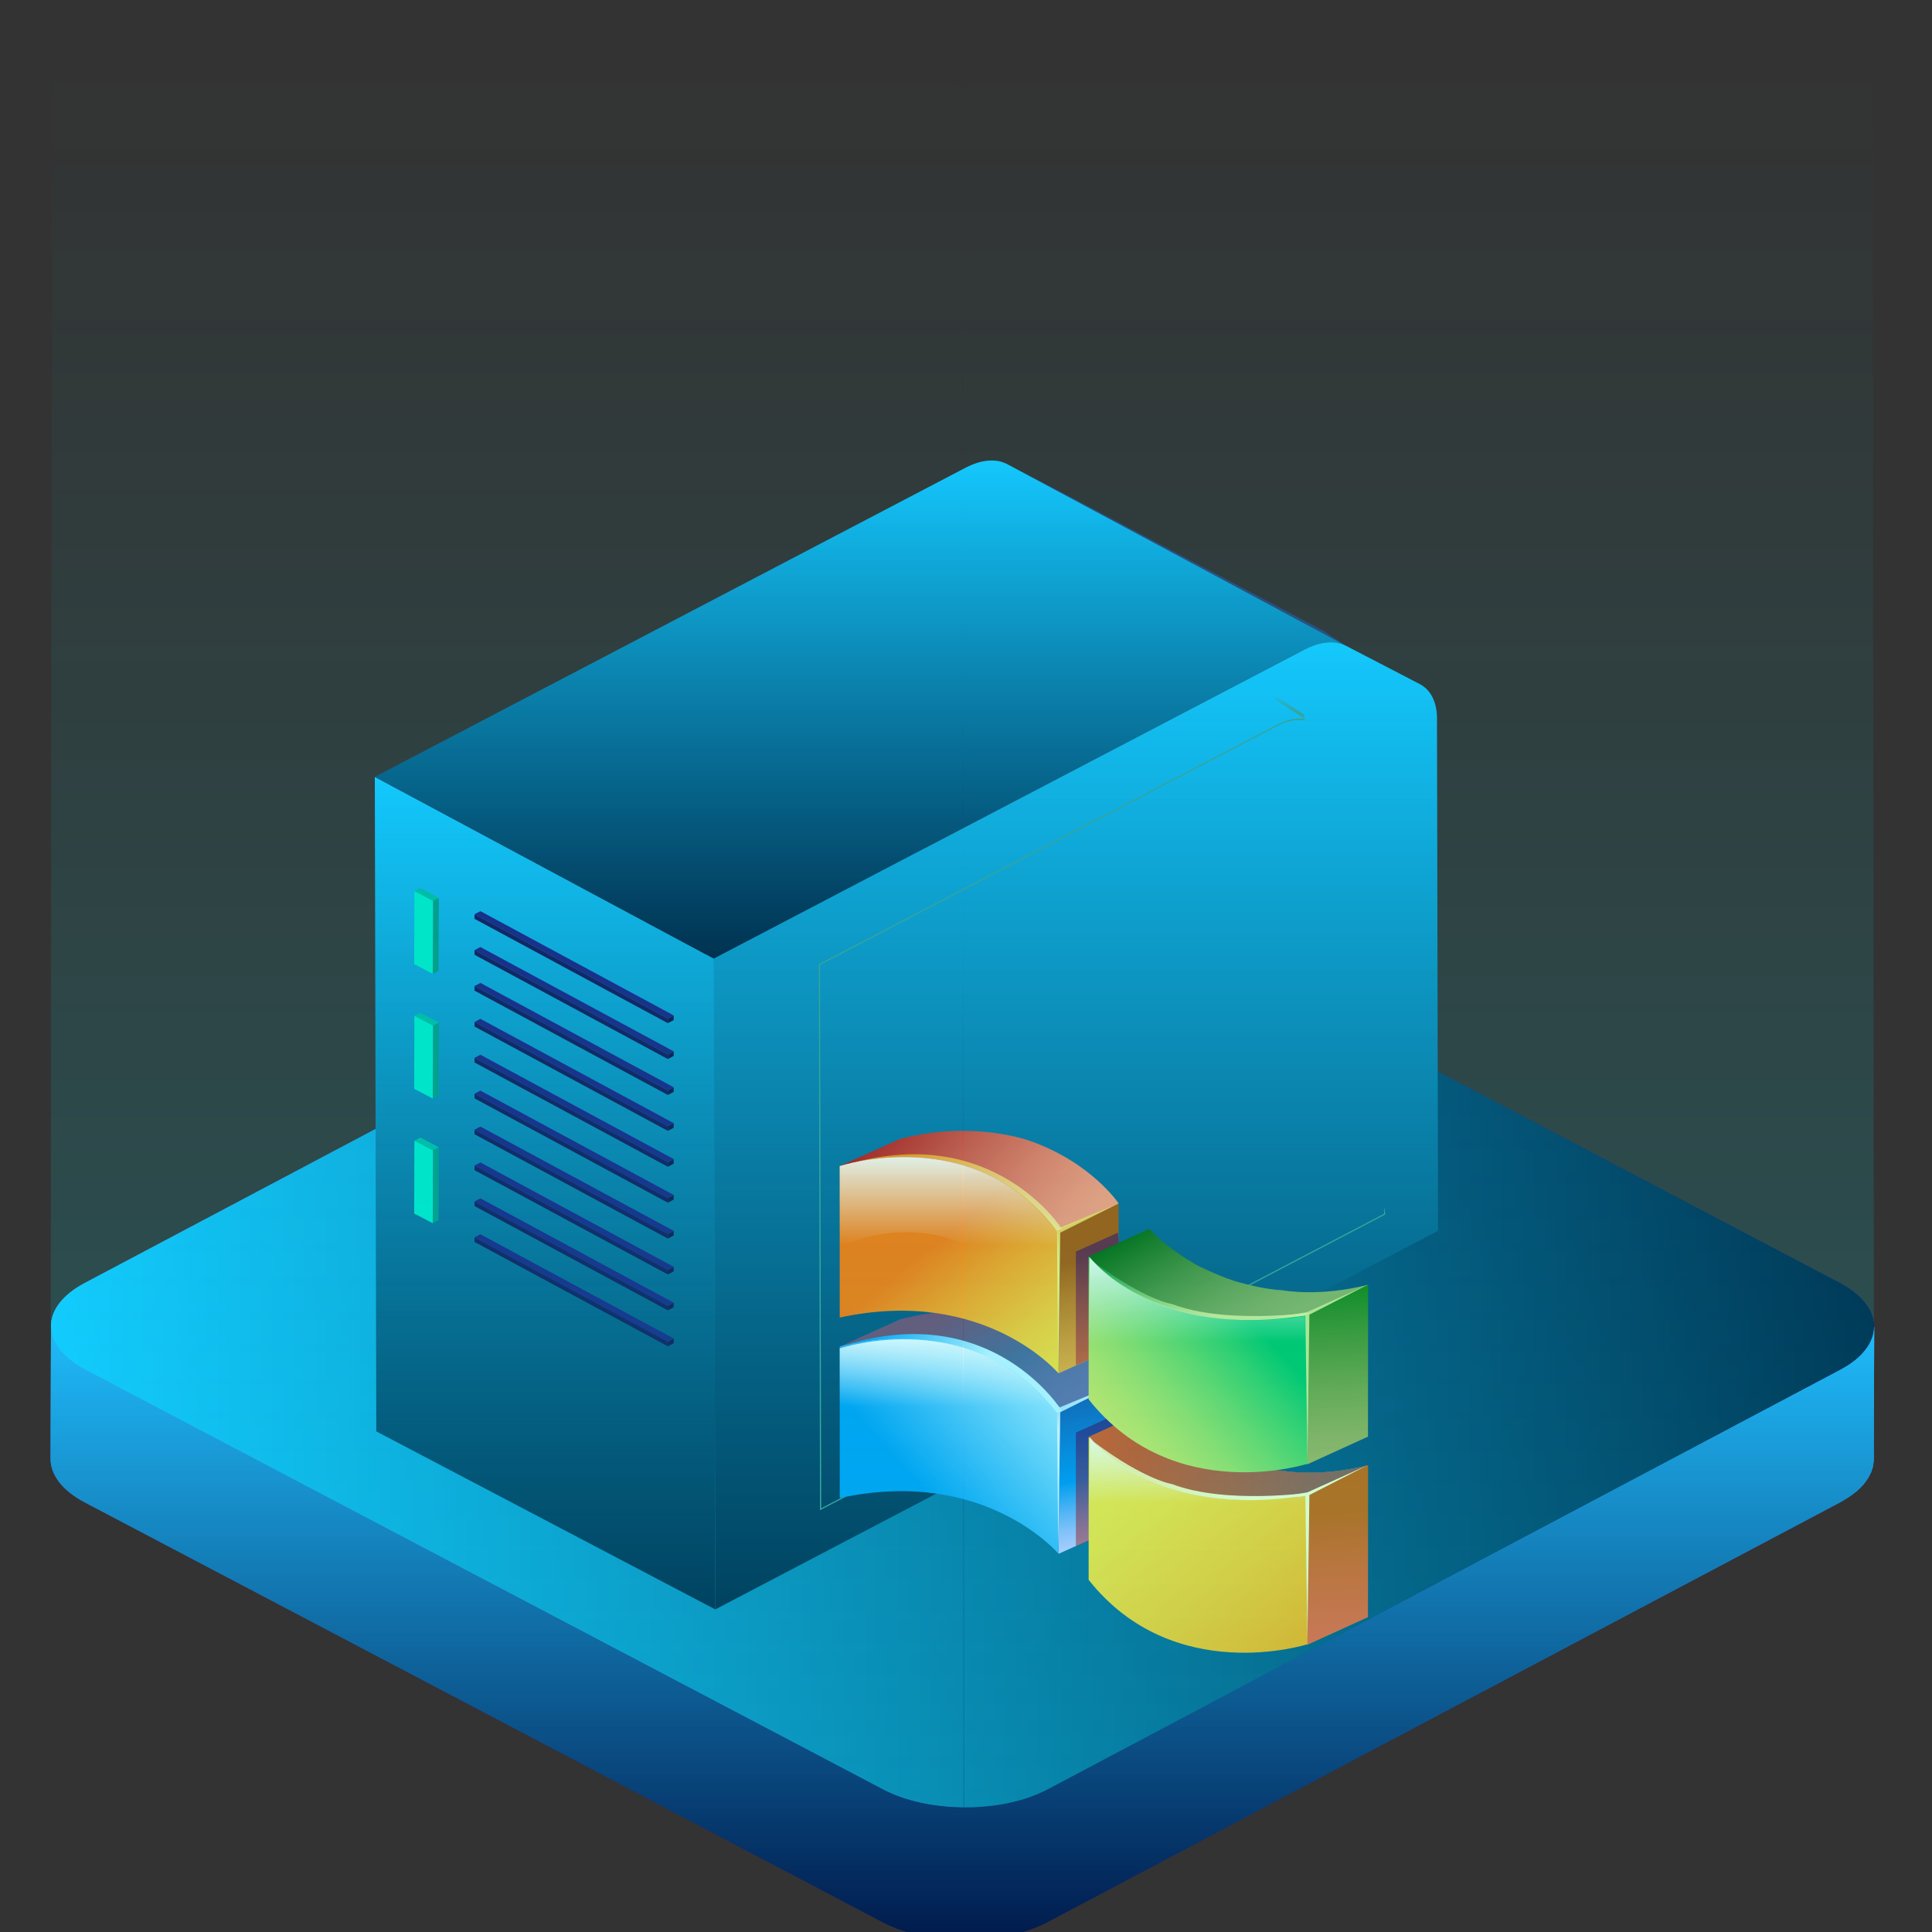<?xml version="1.0" encoding="UTF-8" standalone="no"?>
<!-- Generator: Adobe Illustrator 22.0.0, SVG Export Plug-In . SVG Version: 6.00 Build 0)  -->

<svg
   xmlns:dc="http://purl.org/dc/elements/1.1/"
   xmlns:cc="http://creativecommons.org/ns#"
   xmlns:rdf="http://www.w3.org/1999/02/22-rdf-syntax-ns#"
   xmlns:svg="http://www.w3.org/2000/svg"
   xmlns="http://www.w3.org/2000/svg"
   xmlns:xlink="http://www.w3.org/1999/xlink"
   xmlns:sodipodi="http://sodipodi.sourceforge.net/DTD/sodipodi-0.dtd"
   xmlns:inkscape="http://www.inkscape.org/namespaces/inkscape"
   version="1.1"
   id="图层_1"
   x="0px"
   y="0px"
   viewBox="0 0 50 50"
   xml:space="preserve"
   sodipodi:docname="5.svg"
   width="50"
   height="50"
   inkscape:version="0.92.4 (5da689c313, 2019-01-14)"><rect x="0" y="0" width="50" height="50" fill="#333333" stroke="none"/><defs
   id="defs583" /><sodipodi:namedview
   pagecolor="#ffffff"
   bordercolor="#666666"
   borderopacity="1"
   objecttolerance="10"
   gridtolerance="10"
   guidetolerance="10"
   inkscape:pageopacity="0"
   inkscape:pageshadow="2"
   inkscape:window-width="1366"
   inkscape:window-height="706"
   id="namedview581"
   showgrid="false"
   inkscape:zoom="4.9166667"
   inkscape:cx="24"
   inkscape:cy="24"
   inkscape:window-x="-8"
   inkscape:window-y="-8"
   inkscape:window-maximized="1"
   inkscape:current-layer="图层_1" />
<style
   type="text/css"
   id="style2">
	.st0{enable-background:new    ;}
	.st1{fill:url(#XMLID_3_);}
	.st2{fill:url(#XMLID_4_);}
	.st3{fill:url(#XMLID_5_);}
	.st4{fill:url(#XMLID_6_);}
	.st5{fill:url(#XMLID_7_);}
	.st6{fill:url(#XMLID_8_);}
	.st7{fill:#2A497D;}
	.st8{fill:url(#XMLID_9_);}
	.st9{fill:url(#SVGID_1_);}
	.st10{fill:url(#XMLID_10_);}
	.st11{clip-path:url(#SVGID_3_);}
	.st12{fill:#3E9E8E;}
	.st13{fill:#0F1045;}
	.st14{fill:#1B1E80;}
	.st15{fill:#121456;}
	.st16{fill:#009983;}
	.st17{fill:#00B99E;}
	.st18{fill:#00E5C4;}
	.st19{opacity:0.9;fill:url(#XMLID_11_);enable-background:new    ;}
	.st20{fill:url(#XMLID_12_);}
	.st21{opacity:0.51;fill:url(#XMLID_13_);enable-background:new    ;}
	.st22{fill:url(#XMLID_14_);}
	.st23{fill:url(#XMLID_15_);}
	.st24{fill:url(#XMLID_16_);}
	.st25{opacity:0.6;fill:url(#XMLID_17_);enable-background:new    ;}
	.st26{fill:url(#XMLID_18_);}
	.st27{opacity:0.62;fill:url(#XMLID_19_);enable-background:new    ;}
	.st28{fill:url(#XMLID_20_);}
	.st29{fill:url(#XMLID_21_);}
	.st30{fill:url(#XMLID_22_);}
	.st31{fill:url(#XMLID_23_);}
	.st32{fill:url(#XMLID_24_);}
	.st33{opacity:0.6;fill:url(#XMLID_25_);enable-background:new    ;}
	.st34{fill:url(#XMLID_26_);}
	.st35{fill:url(#XMLID_27_);}
	.st36{fill:url(#XMLID_28_);}
	.st37{opacity:0.85;fill:url(#XMLID_29_);enable-background:new    ;}
	.st38{fill:url(#XMLID_30_);}
	.st39{opacity:0.86;fill:url(#XMLID_31_);enable-background:new    ;}
	.st40{opacity:0.86;fill:url(#XMLID_32_);enable-background:new    ;}
	.st41{fill:url(#XMLID_33_);}
	.st42{opacity:0.85;fill:url(#XMLID_34_);enable-background:new    ;}
	.st43{fill:url(#XMLID_35_);}
	.st44{opacity:0.9;fill:url(#XMLID_36_);enable-background:new    ;}
	.st45{opacity:0.9;fill:url(#XMLID_37_);enable-background:new    ;}
	.st46{opacity:0.9;fill:url(#XMLID_38_);enable-background:new    ;}
	.st47{opacity:0.9;fill:url(#XMLID_39_);enable-background:new    ;}
	.st48{opacity:0.2;}
	.st49{fill:url(#XMLID_40_);}
	.st50{fill:url(#XMLID_41_);}
	.st51{fill:url(#XMLID_42_);}
	.st52{fill:url(#XMLID_43_);}
	.st53{fill:url(#XMLID_44_);}
</style>
<g
   id="XMLID_892_"
   transform="matrix(1.372,0,0,1.25,-8.025,-9.797)">
	<g
   id="XMLID_893_"
   class="st0"
   style="enable-background:new">
		
			<linearGradient
   id="XMLID_3_"
   gradientUnits="userSpaceOnUse"
   x1="24.003"
   y1="1244.295"
   x2="24.003"
   y2="1257.004"
   gradientTransform="translate(0,-1209)">
			<stop
   offset="0"
   style="stop-color:#498DEA"
   id="stop4" />
			<stop
   offset="1"
   style="stop-color:#020D83"
   id="stop6" />
		</linearGradient>
		<path
   id="XMLID_896_"
   class="st1"
   d="m 41.191,35.368 c -0.002,0.023 -0.004,0.046 -0.008,0.069 -0.003,0.019 -0.009,0.037 -0.014,0.056 -0.006,0.022 -0.011,0.044 -0.019,0.066 -0.006,0.018 -0.015,0.036 -0.022,0.053 -0.01,0.023 -0.02,0.046 -0.032,0.068 -0.009,0.016 -0.019,0.032 -0.029,0.049 -0.016,0.026 -0.033,0.051 -0.051,0.076 -0.018,0.024 -0.037,0.048 -0.058,0.072 -0.005,0.006 -0.009,0.011 -0.014,0.017 -0.028,0.031 -0.059,0.061 -0.092,0.09 -0.021,0.019 -0.044,0.037 -0.067,0.056 -0.02,0.016 -0.04,0.033 -0.061,0.048 -0.025,0.018 -0.052,0.035 -0.079,0.052 -0.028,0.018 -0.054,0.036 -0.083,0.054 l -14.954,8.691 c -0.066,0.038 -0.135,0.072 -0.207,0.104 -0.021,0.009 -0.042,0.018 -0.063,0.027 -0.056,0.023 -0.113,0.045 -0.172,0.065 -0.021,0.007 -0.042,0.015 -0.063,0.022 -0.037,0.012 -0.075,0.022 -0.113,0.032 -0.029,0.008 -0.057,0.016 -0.086,0.023 -0.04,0.01 -0.081,0.018 -0.121,0.026 -0.027,0.006 -0.055,0.012 -0.082,0.017 -0.082,0.014 -0.165,0.026 -0.249,0.035 -0.026,0.003 -0.052,0.004 -0.078,0.007 -0.049,0.004 -0.098,0.008 -0.148,0.01 -0.032,10e-4 -0.063,0.002 -0.095,0.003 -0.04,10e-4 -0.08,10e-4 -0.12,10e-4 -0.034,0 -0.067,-10e-4 -0.1,-0.003 -0.037,-10e-4 -0.074,-0.003 -0.111,-0.006 -0.034,-0.002 -0.068,-0.005 -0.101,-0.008 -0.036,-0.004 -0.073,-0.008 -0.109,-0.012 -0.033,-0.004 -0.065,-0.009 -0.098,-0.014 -0.039,-0.006 -0.078,-0.013 -0.116,-0.02 -0.03,-0.006 -0.061,-0.012 -0.091,-0.018 -0.046,-0.01 -0.091,-0.021 -0.136,-0.033 -0.025,-0.007 -0.05,-0.013 -0.075,-0.02 -0.08,-0.024 -0.159,-0.05 -0.235,-0.079 C 22.801,45.029 22.765,45.013 22.728,44.997 22.709,44.989 22.69,44.981 22.671,44.972 22.616,44.946 22.562,44.918 22.51,44.888 L 7.458,36.198 C 7.026,35.949 6.811,35.622 6.812,35.295 L 6.804,38.04 c -0.001,0.327 0.215,0.654 0.646,0.903 l 15.052,8.69 c 0.052,0.03 0.105,0.058 0.161,0.084 0.018,0.009 0.038,0.016 0.057,0.025 0.033,0.015 0.065,0.03 0.099,0.043 0.004,0.002 0.008,0.003 0.012,0.004 0.076,0.03 0.155,0.056 0.235,0.079 0.006,0.002 0.012,0.005 0.019,0.006 0.018,0.005 0.038,0.009 0.056,0.014 0.045,0.012 0.09,0.023 0.136,0.033 0.012,0.003 0.024,0.006 0.036,0.009 0.018,0.004 0.037,0.006 0.055,0.01 0.038,0.007 0.077,0.014 0.116,0.02 0.016,0.002 0.031,0.006 0.047,0.008 0.017,0.002 0.034,0.004 0.052,0.006 0.036,0.005 0.072,0.009 0.109,0.012 0.018,0.002 0.035,0.004 0.052,0.006 0.016,0.001 0.033,0.001 0.049,0.003 0.037,0.003 0.074,0.004 0.111,0.006 0.019,0.001 0.037,0.003 0.056,0.003 0.015,0 0.03,0 0.045,0 0.04,0.001 0.08,0 0.12,-10e-4 0.02,0 0.04,0 0.06,0 0.012,0 0.024,-0.002 0.035,-0.002 0.049,-0.002 0.099,-0.006 0.148,-0.01 0.02,-0.002 0.04,-0.002 0.06,-0.004 0.006,-0.001 0.012,-0.002 0.018,-0.003 0.084,-0.009 0.167,-0.02 0.249,-0.035 0.004,-10e-4 0.008,-10e-4 0.012,-0.002 0.024,-0.004 0.047,-0.01 0.071,-0.015 0.04,-0.008 0.081,-0.016 0.121,-0.026 0.029,-0.007 0.058,-0.015 0.086,-0.023 0.038,-0.01 0.076,-0.02 0.113,-0.032 0.008,-0.002 0.016,-0.004 0.024,-0.007 0.013,-0.004 0.026,-0.01 0.039,-0.015 0.059,-0.02 0.116,-0.042 0.172,-0.065 0.021,-0.009 0.042,-0.017 0.063,-0.027 0.071,-0.032 0.141,-0.066 0.207,-0.104 l 14.954,-8.69 c 0.009,-0.005 0.018,-0.01 0.027,-0.016 0.02,-0.012 0.037,-0.025 0.056,-0.038 0.027,-0.017 0.054,-0.035 0.079,-0.053 0.022,-0.016 0.041,-0.032 0.061,-0.048 0.023,-0.018 0.046,-0.037 0.067,-0.055 0.004,-0.004 0.009,-0.007 0.014,-0.011 0.028,-0.026 0.054,-0.053 0.079,-0.079 0.005,-0.006 0.009,-0.011 0.014,-0.017 0.015,-0.017 0.029,-0.033 0.043,-0.05 0.006,-0.007 0.01,-0.015 0.015,-0.022 0.019,-0.025 0.036,-0.051 0.051,-0.076 0.007,-0.011 0.015,-0.021 0.022,-0.032 0.003,-0.005 0.005,-0.011 0.008,-0.017 0.012,-0.023 0.022,-0.045 0.032,-0.068 0.006,-0.013 0.014,-0.026 0.019,-0.04 0.002,-0.005 0.002,-0.009 0.004,-0.014 0.008,-0.022 0.013,-0.044 0.019,-0.065 0.004,-0.015 0.01,-0.029 0.013,-0.044 10e-4,-0.004 10e-4,-0.008 10e-4,-0.012 0.004,-0.023 0.006,-0.046 0.008,-0.069 10e-4,-0.015 0.005,-0.03 0.005,-0.045 0,-0.006 0,-0.013 0,-0.019 l 0.008,-2.745 c -0.006,0.017 -0.009,0.039 -0.011,0.06 z"
   inkscape:connector-curvature="0"
   style="fill:url(#XMLID_3_)" />
		<g
   id="XMLID_894_">
			
				<linearGradient
   id="XMLID_4_"
   gradientUnits="userSpaceOnUse"
   x1="6.811"
   y1="1244.299"
   x2="41.197"
   y2="1244.299"
   gradientTransform="translate(0,-1209)">
				<stop
   offset="0"
   style="stop-color:#498DEA"
   id="stop10" />
				<stop
   offset="1"
   style="stop-color:#020D83"
   id="stop12" />
			</linearGradient>
			<path
   id="XMLID_895_"
   class="st2"
   d="m 40.55,34.401 c 0.858,0.495 0.863,1.298 0.01,1.794 l -14.954,8.691 c -0.852,0.495 -2.239,0.495 -3.097,0 L 7.457,36.196 C 6.599,35.701 6.595,34.898 7.447,34.402 l 14.954,-8.691 c 0.852,-0.495 2.238,-0.495 3.096,0 z"
   inkscape:connector-curvature="0"
   style="fill:url(#XMLID_4_)" />
		</g>
	</g>
</g>
<g
   id="XMLID_887_"
   transform="matrix(1.372,0,0,1.25,-8.025,-9.797)">
	<g
   id="XMLID_888_"
   class="st0"
   style="enable-background:new">
		
			<linearGradient
   id="XMLID_5_"
   gradientUnits="userSpaceOnUse"
   x1="24.003"
   y1="1244.295"
   x2="24.003"
   y2="1257.004"
   gradientTransform="translate(0,-1209)">
			<stop
   offset="0"
   style="stop-color:#498DEA"
   id="stop19" />
			<stop
   offset="1"
   style="stop-color:#020D83"
   id="stop21" />
		</linearGradient>
		<path
   id="XMLID_891_"
   class="st3"
   d="m 41.191,35.368 c -0.002,0.023 -0.004,0.046 -0.008,0.069 -0.003,0.019 -0.009,0.037 -0.014,0.056 -0.006,0.022 -0.011,0.044 -0.019,0.066 -0.006,0.018 -0.015,0.036 -0.022,0.053 -0.01,0.023 -0.02,0.046 -0.032,0.068 -0.009,0.016 -0.019,0.032 -0.029,0.049 -0.016,0.026 -0.033,0.051 -0.051,0.076 -0.018,0.024 -0.037,0.048 -0.058,0.072 -0.005,0.006 -0.009,0.011 -0.014,0.017 -0.028,0.031 -0.059,0.061 -0.092,0.09 -0.021,0.019 -0.044,0.037 -0.067,0.056 -0.02,0.016 -0.04,0.033 -0.061,0.048 -0.025,0.018 -0.052,0.035 -0.079,0.052 -0.028,0.018 -0.054,0.036 -0.083,0.054 l -14.954,8.691 c -0.066,0.038 -0.135,0.072 -0.207,0.104 -0.021,0.009 -0.042,0.018 -0.063,0.027 -0.056,0.023 -0.113,0.045 -0.172,0.065 -0.021,0.007 -0.042,0.015 -0.063,0.022 -0.037,0.012 -0.075,0.022 -0.113,0.032 -0.029,0.008 -0.057,0.016 -0.086,0.023 -0.04,0.01 -0.081,0.018 -0.121,0.026 -0.027,0.006 -0.055,0.012 -0.082,0.017 -0.082,0.014 -0.165,0.026 -0.249,0.035 -0.026,0.003 -0.052,0.004 -0.078,0.007 -0.049,0.004 -0.098,0.008 -0.148,0.01 -0.032,10e-4 -0.063,0.002 -0.095,0.003 -0.04,10e-4 -0.08,10e-4 -0.12,10e-4 -0.034,0 -0.067,-10e-4 -0.1,-0.003 -0.037,-10e-4 -0.074,-0.003 -0.111,-0.006 -0.034,-0.002 -0.068,-0.005 -0.101,-0.008 -0.036,-0.004 -0.073,-0.008 -0.109,-0.012 -0.033,-0.004 -0.065,-0.009 -0.098,-0.014 -0.039,-0.006 -0.078,-0.013 -0.116,-0.02 -0.03,-0.006 -0.061,-0.012 -0.091,-0.018 -0.046,-0.01 -0.091,-0.021 -0.136,-0.033 -0.025,-0.007 -0.05,-0.013 -0.075,-0.02 -0.08,-0.024 -0.159,-0.05 -0.235,-0.079 C 22.801,45.029 22.765,45.013 22.728,44.997 22.709,44.989 22.69,44.981 22.671,44.972 22.616,44.946 22.562,44.918 22.51,44.888 L 7.458,36.198 C 7.026,35.949 6.811,35.622 6.812,35.295 L 6.804,38.04 c -0.001,0.327 0.215,0.654 0.646,0.903 l 15.052,8.69 c 0.052,0.03 0.105,0.058 0.161,0.084 0.018,0.009 0.038,0.016 0.057,0.025 0.033,0.015 0.065,0.03 0.099,0.043 0.004,0.002 0.008,0.003 0.012,0.004 0.076,0.03 0.155,0.056 0.235,0.079 0.006,0.002 0.012,0.005 0.019,0.006 0.018,0.005 0.038,0.009 0.056,0.014 0.045,0.012 0.09,0.023 0.136,0.033 0.012,0.003 0.024,0.006 0.036,0.009 0.018,0.004 0.037,0.006 0.055,0.01 0.038,0.007 0.077,0.014 0.116,0.02 0.016,0.002 0.031,0.006 0.047,0.008 0.017,0.002 0.034,0.004 0.052,0.006 0.036,0.005 0.072,0.009 0.109,0.012 0.018,0.002 0.035,0.004 0.052,0.006 0.016,0.001 0.033,0.001 0.049,0.003 0.037,0.003 0.074,0.004 0.111,0.006 0.019,0.001 0.037,0.003 0.056,0.003 0.015,0 0.03,0 0.045,0 0.04,0.001 0.08,0 0.12,-10e-4 0.02,0 0.04,0 0.06,0 0.012,0 0.024,-0.002 0.035,-0.002 0.049,-0.002 0.099,-0.006 0.148,-0.01 0.02,-0.002 0.04,-0.002 0.06,-0.004 0.006,-0.001 0.012,-0.002 0.018,-0.003 0.084,-0.009 0.167,-0.02 0.249,-0.035 0.004,-10e-4 0.008,-10e-4 0.012,-0.002 0.024,-0.004 0.047,-0.01 0.071,-0.015 0.04,-0.008 0.081,-0.016 0.121,-0.026 0.029,-0.007 0.058,-0.015 0.086,-0.023 0.038,-0.01 0.076,-0.02 0.113,-0.032 0.008,-0.002 0.016,-0.004 0.024,-0.007 0.013,-0.004 0.026,-0.01 0.039,-0.015 0.059,-0.02 0.116,-0.042 0.172,-0.065 0.021,-0.009 0.042,-0.017 0.063,-0.027 0.071,-0.032 0.141,-0.066 0.207,-0.104 l 14.954,-8.69 c 0.009,-0.005 0.018,-0.01 0.027,-0.016 0.02,-0.012 0.037,-0.025 0.056,-0.038 0.027,-0.017 0.054,-0.035 0.079,-0.053 0.022,-0.016 0.041,-0.032 0.061,-0.048 0.023,-0.018 0.046,-0.037 0.067,-0.055 0.004,-0.004 0.009,-0.007 0.014,-0.011 0.028,-0.026 0.054,-0.053 0.079,-0.079 0.005,-0.006 0.009,-0.011 0.014,-0.017 0.015,-0.017 0.029,-0.033 0.043,-0.05 0.006,-0.007 0.01,-0.015 0.015,-0.022 0.019,-0.025 0.036,-0.051 0.051,-0.076 0.007,-0.011 0.015,-0.021 0.022,-0.032 0.003,-0.005 0.005,-0.011 0.008,-0.017 0.012,-0.023 0.022,-0.045 0.032,-0.068 0.006,-0.013 0.014,-0.026 0.019,-0.04 0.002,-0.005 0.002,-0.009 0.004,-0.014 0.008,-0.022 0.013,-0.044 0.019,-0.065 0.004,-0.015 0.01,-0.029 0.013,-0.044 10e-4,-0.004 10e-4,-0.008 10e-4,-0.012 0.004,-0.023 0.006,-0.046 0.008,-0.069 10e-4,-0.015 0.005,-0.03 0.005,-0.045 0,-0.006 0,-0.013 0,-0.019 l 0.008,-2.745 c -0.006,0.017 -0.009,0.039 -0.011,0.06 z"
   inkscape:connector-curvature="0"
   style="fill:url(#XMLID_5_)" />
		<g
   id="XMLID_889_">
			
				<linearGradient
   id="XMLID_6_"
   gradientUnits="userSpaceOnUse"
   x1="6.811"
   y1="1244.299"
   x2="41.197"
   y2="1244.299"
   gradientTransform="translate(0,-1209)">
				<stop
   offset="0"
   style="stop-color:#498DEA"
   id="stop25" />
				<stop
   offset="1"
   style="stop-color:#020D83"
   id="stop27" />
			</linearGradient>
			<path
   id="XMLID_890_"
   class="st4"
   d="m 40.55,34.401 c 0.858,0.495 0.863,1.298 0.01,1.794 l -14.954,8.691 c -0.852,0.495 -2.239,0.495 -3.097,0 L 7.457,36.196 C 6.599,35.701 6.595,34.898 7.447,34.402 l 14.954,-8.691 c 0.852,-0.495 2.238,-0.495 3.096,0 z"
   inkscape:connector-curvature="0"
   style="fill:url(#XMLID_6_)" />
		</g>
	</g>
</g>
<g
   id="XMLID_882_"
   transform="matrix(1.372,0,0,1.25,-8.025,-9.797)">
	<g
   id="XMLID_883_"
   class="st0"
   style="enable-background:new">
		
			<linearGradient
   id="XMLID_7_"
   gradientUnits="userSpaceOnUse"
   x1="24.003"
   y1="1244.294"
   x2="24.003"
   y2="1257.003"
   gradientTransform="translate(0,-1209)">
			<stop
   offset="0"
   style="stop-color:#15C7FF"
   id="stop34" />
			<stop
   offset="1"
   style="stop-color:#001E3F"
   id="stop36" />
		</linearGradient>
		<path
   id="XMLID_886_"
   class="st5"
   d="m 41.191,35.368 c -0.002,0.023 -0.004,0.046 -0.008,0.069 -0.003,0.019 -0.009,0.037 -0.014,0.056 -0.006,0.022 -0.011,0.044 -0.019,0.066 -0.006,0.018 -0.015,0.036 -0.022,0.053 -0.01,0.023 -0.02,0.046 -0.032,0.068 -0.009,0.016 -0.019,0.032 -0.029,0.049 -0.016,0.026 -0.033,0.051 -0.051,0.076 -0.018,0.024 -0.037,0.048 -0.058,0.072 -0.005,0.006 -0.009,0.011 -0.014,0.017 -0.028,0.031 -0.059,0.061 -0.092,0.09 -0.021,0.019 -0.044,0.037 -0.067,0.056 -0.02,0.016 -0.04,0.033 -0.061,0.048 -0.025,0.018 -0.052,0.035 -0.079,0.052 -0.028,0.018 -0.054,0.036 -0.083,0.054 l -14.954,8.69 c -0.066,0.038 -0.135,0.072 -0.207,0.104 -0.021,0.009 -0.042,0.018 -0.063,0.027 -0.056,0.023 -0.113,0.045 -0.172,0.065 -0.021,0.007 -0.042,0.015 -0.063,0.022 -0.037,0.012 -0.075,0.022 -0.113,0.032 -0.029,0.008 -0.057,0.016 -0.086,0.023 -0.04,0.01 -0.081,0.018 -0.121,0.026 -0.027,0.006 -0.055,0.012 -0.082,0.017 -0.082,0.014 -0.165,0.026 -0.249,0.035 -0.026,0.003 -0.052,0.004 -0.078,0.007 -0.049,0.004 -0.098,0.008 -0.148,0.01 -0.032,10e-4 -0.063,0.002 -0.095,0.003 -0.04,10e-4 -0.08,10e-4 -0.12,10e-4 -0.034,0 -0.067,-10e-4 -0.1,-0.003 C 23.874,45.252 23.837,45.25 23.8,45.247 23.766,45.245 23.732,45.242 23.699,45.239 23.663,45.235 23.626,45.231 23.59,45.227 23.557,45.223 23.525,45.218 23.492,45.213 23.453,45.207 23.414,45.2 23.376,45.193 c -0.03,-0.006 -0.061,-0.012 -0.091,-0.018 -0.046,-0.01 -0.091,-0.021 -0.136,-0.033 -0.025,-0.007 -0.05,-0.013 -0.075,-0.02 -0.08,-0.024 -0.159,-0.05 -0.235,-0.079 C 22.801,45.028 22.765,45.012 22.728,44.996 22.709,44.988 22.69,44.98 22.671,44.971 22.616,44.945 22.562,44.917 22.51,44.887 L 7.458,36.197 C 7.026,35.948 6.811,35.621 6.812,35.294 l -0.008,2.745 c -0.001,0.327 0.215,0.654 0.646,0.903 l 15.052,8.69 c 0.052,0.03 0.105,0.058 0.161,0.084 0.018,0.009 0.038,0.016 0.057,0.025 0.033,0.015 0.065,0.03 0.099,0.043 0.004,0.002 0.008,0.003 0.012,0.004 0.076,0.03 0.155,0.056 0.235,0.079 0.006,0.002 0.012,0.005 0.019,0.006 0.018,0.005 0.038,0.009 0.056,0.014 0.045,0.012 0.09,0.023 0.136,0.033 0.012,0.003 0.024,0.006 0.036,0.009 0.018,0.004 0.037,0.006 0.055,0.01 0.038,0.007 0.077,0.014 0.116,0.02 0.016,0.002 0.031,0.006 0.047,0.008 0.017,0.002 0.034,0.004 0.052,0.006 0.036,0.005 0.072,0.009 0.109,0.012 0.018,0.002 0.035,0.004 0.052,0.006 0.016,10e-4 0.033,10e-4 0.049,0.003 0.037,0.003 0.074,0.004 0.111,0.006 0.019,10e-4 0.037,0.003 0.056,0.003 0.015,0 0.03,0 0.045,0 0.04,10e-4 0.08,0 0.12,-10e-4 0.02,0 0.04,0 0.06,0 0.012,0 0.024,-0.002 0.035,-0.002 0.049,-0.002 0.099,-0.006 0.148,-0.01 0.02,-0.002 0.04,-0.002 0.06,-0.004 0.006,-10e-4 0.012,-0.002 0.018,-0.003 0.084,-0.009 0.167,-0.02 0.249,-0.035 0.004,-10e-4 0.008,-10e-4 0.012,-0.002 0.024,-0.004 0.047,-0.01 0.071,-0.015 0.04,-0.008 0.081,-0.016 0.121,-0.026 0.029,-0.007 0.058,-0.015 0.086,-0.023 0.038,-0.01 0.076,-0.02 0.113,-0.032 0.008,-0.002 0.016,-0.004 0.024,-0.007 0.013,-0.004 0.026,-0.01 0.039,-0.015 0.059,-0.02 0.116,-0.042 0.172,-0.065 0.021,-0.009 0.042,-0.017 0.063,-0.027 0.071,-0.032 0.141,-0.066 0.207,-0.104 l 14.954,-8.69 c 0.009,-0.005 0.018,-0.01 0.027,-0.016 0.02,-0.012 0.037,-0.025 0.056,-0.038 0.027,-0.017 0.054,-0.035 0.079,-0.053 0.022,-0.016 0.041,-0.032 0.061,-0.048 0.023,-0.018 0.046,-0.037 0.067,-0.055 0.004,-0.004 0.009,-0.007 0.014,-0.011 0.028,-0.026 0.054,-0.053 0.079,-0.079 0.005,-0.006 0.009,-0.011 0.014,-0.017 0.015,-0.017 0.029,-0.033 0.043,-0.05 0.006,-0.007 0.01,-0.015 0.015,-0.022 0.019,-0.025 0.036,-0.051 0.051,-0.076 0.007,-0.011 0.015,-0.021 0.022,-0.032 0.003,-0.005 0.005,-0.011 0.008,-0.017 0.012,-0.023 0.022,-0.045 0.032,-0.068 0.006,-0.013 0.014,-0.026 0.019,-0.04 0.002,-0.005 0.002,-0.009 0.004,-0.014 0.008,-0.022 0.013,-0.044 0.019,-0.065 0.004,-0.015 0.01,-0.029 0.013,-0.044 10e-4,-0.004 10e-4,-0.008 10e-4,-0.012 0.004,-0.023 0.006,-0.046 0.008,-0.069 10e-4,-0.015 0.005,-0.03 0.005,-0.045 0,-0.006 0,-0.013 0,-0.019 l 0.008,-2.745 c -0.006,0.018 -0.009,0.04 -0.011,0.061 z"
   inkscape:connector-curvature="0"
   style="fill:url(#XMLID_7_)" />
		<g
   id="XMLID_884_">
			
				<linearGradient
   id="XMLID_8_"
   gradientUnits="userSpaceOnUse"
   x1="6.811"
   y1="1244.299"
   x2="41.197"
   y2="1244.299"
   gradientTransform="translate(0,-1209)">
				<stop
   offset="0"
   style="stop-color:#15C7FF"
   id="stop40" />
				<stop
   offset="1"
   style="stop-color:#001E3F"
   id="stop42" />
			</linearGradient>
			<path
   id="XMLID_885_"
   class="st6"
   d="m 40.55,34.401 c 0.858,0.495 0.863,1.298 0.01,1.794 l -14.954,8.691 c -0.852,0.495 -2.239,0.495 -3.097,0 L 7.457,36.196 C 6.599,35.701 6.595,34.898 7.447,34.402 l 14.954,-8.691 c 0.852,-0.495 2.238,-0.495 3.096,0 z"
   inkscape:connector-curvature="0"
   style="fill:url(#XMLID_8_)" />
		</g>
	</g>
</g>
<g
   id="XMLID_738_"
   transform="matrix(1.372,0,0,1.25,-8.025,-9.797)">
	<g
   id="XMLID_854_">
		<g
   id="XMLID_855_"
   class="st0"
   style="enable-background:new">
			<g
   id="XMLID_880_">
				<polygon
   id="XMLID_881_"
   class="st7"
   points="26.234,18.236 30.806,20.893 31.238,21.207 24.842,17.443 "
   style="fill:#2a497d" />
			</g>
			<g
   id="XMLID_860_">
				
					<linearGradient
   id="XMLID_9_"
   gradientUnits="userSpaceOnUse"
   x1="16.131"
   y1="1232.922"
   x2="16.131"
   y2="1250.159"
   gradientTransform="translate(0,-1209)">
					<stop
   offset="0"
   style="stop-color:#15C7FF"
   id="stop51" />
					<stop
   offset="1"
   style="stop-color:#001E3F"
   id="stop53" />
				</linearGradient>
				<polygon
   id="XMLID_861_"
   class="st8"
   points="12.919,23.922 19.315,27.686 19.342,41.159 12.947,37.473 "
   style="fill:url(#XMLID_9_)" />
			</g>
			<linearGradient
   id="SVGID_1_"
   gradientUnits="userSpaceOnUse"
   x1="22.079"
   y1="17.372"
   x2="22.079"
   y2="27.686">
				<stop
   offset="0"
   style="stop-color:#15C7FF"
   id="stop58" />
				<stop
   offset="1"
   style="stop-color:#001E3F"
   id="stop60" />
			</linearGradient>
			<path
   class="st9"
   d="m 31.237,21.207 -0.003,-0.002 c 10e-4,0.001 0.003,0.001 0.003,0.002 L 24.842,17.443 C 24.81,17.425 24.776,17.41 24.741,17.399 l 0.063,0.037 c 0,0 -10e-4,0 -0.002,0 L 24.74,17.399 c -0.025,-0.008 -0.051,-0.014 -0.077,-0.019 -0.021,-0.003 -0.042,-0.006 -0.064,-0.007 -0.019,-0.001 -0.038,-0.001 -0.057,-0.001 -0.017,0 -0.035,0.001 -0.053,0.003 -0.001,0 -0.002,0 -0.003,0 -0.002,0 -0.004,0 -0.007,0.001 -0.013,10e-4 -0.026,0.002 -0.04,0.005 -0.016,0.002 -0.032,0.005 -0.048,0.009 -0.016,0.003 -0.031,0.007 -0.047,0.011 -0.015,0.004 -0.031,0.009 -0.046,0.014 -0.015,0.005 -0.03,0.01 -0.045,0.016 -0.015,0.006 -0.03,0.012 -0.045,0.018 v 0 c -0.015,0.006 -0.03,0.013 -0.044,0.02 -0.015,0.007 -0.03,0.014 -0.045,0.022 -0.015,0.007 -0.03,0.015 -0.045,0.024 l 0.003,0.002 c 0,0 0,0 -0.001,0 l -0.003,-0.002 c -0.004,0.002 -0.008,0.005 -0.012,0.007 v 0 l -11.142,6.4 6.396,3.764 11.142,-6.4 c 0.145,-0.084 0.287,-0.132 0.419,-0.146 0.002,0 0.004,-0.001 0.006,-0.001 0.131,-0.012 0.252,0.009 0.355,0.068 z"
   id="path63"
   inkscape:connector-curvature="0"
   style="fill:url(#SVGID_1_)" />
			<g
   id="XMLID_856_">
				
					<linearGradient
   id="XMLID_10_"
   gradientUnits="userSpaceOnUse"
   x1="26.145"
   y1="1230.135"
   x2="26.145"
   y2="1250.158"
   gradientTransform="translate(0,-1209)">
					<stop
   offset="0"
   style="stop-color:#15C7FF"
   id="stop65" />
					<stop
   offset="1"
   style="stop-color:#001E3F"
   id="stop67" />
				</linearGradient>
				<path
   id="XMLID_857_"
   class="st10"
   d="m 30.457,21.286 c 0.292,-0.169 0.573,-0.197 0.78,-0.079 L 32.629,22 c 0.208,0.118 0.325,0.373 0.326,0.709 l 0.02,10.611 -13.633,7.838 -0.028,-13.472 z"
   inkscape:connector-curvature="0"
   style="fill:url(#XMLID_10_)" />
			</g>
		</g>
	</g>
	<g
   id="XMLID_847_">
		<g
   id="XMLID_848_"
   class="st0"
   style="enable-background:new">
			<g
   id="g84">
				<g
   id="g82">
					<defs
   id="defs75">
						<polygon
   id="SVGID_2_"
   points="30.135,20.57 31.981,32.981 21.316,39.105 21.295,27.801 " />
					</defs>
					<clipPath
   id="SVGID_3_">
						<use
   xlink:href="#SVGID_2_"
   style="overflow:visible"
   id="use77"
   x="0"
   y="0"
   width="100%"
   height="100%" />
					</clipPath>
					<g
   id="XMLID_850_"
   class="st11"
   clip-path="url(#SVGID_3_)">
						<path
   id="XMLID_851_"
   class="st12"
   d="m 21.339,39.066 -0.022,-11.251 8.624,-4.946 c 0.234,-0.135 0.455,-0.161 0.621,-0.073 L 29.86,22.28 c 0.166,0.088 2.082,1.386 2.082,1.646 l 0.015,9.042 -10.618,6.098 m 8.603,-16.224 -8.647,4.959 0.022,11.304 10.664,-6.124 -0.015,-9.069 c -0.001,-0.266 -1.919,-1.57 -2.09,-1.66 l 0.703,0.514 c -0.171,-0.09 -0.397,-0.063 -0.637,0.076"
   inkscape:connector-curvature="0"
   style="fill:#3e9e8e" />
					</g>
				</g>
			</g>
		</g>
	</g>
	<g
   id="XMLID_766_">
		<g
   id="XMLID_839_">
			<g
   id="XMLID_840_"
   class="st0"
   style="enable-background:new">
				<g
   id="XMLID_845_">
					<polygon
   id="XMLID_846_"
   class="st13"
   points="18.557,35.647 18.446,35.711 18.447,35.615 18.557,35.551 "
   style="fill:#0f1045" />
				</g>
				<g
   id="XMLID_843_">
					<polygon
   id="XMLID_844_"
   class="st14"
   points="18.557,35.551 18.447,35.615 14.8,33.456 14.911,33.392 "
   style="fill:#1b1e80" />
				</g>
				<g
   id="XMLID_841_">
					<polygon
   id="XMLID_842_"
   class="st15"
   points="18.446,35.711 14.8,33.551 14.8,33.504 14.8,33.456 18.447,35.615 "
   style="fill:#121456" />
				</g>
			</g>
		</g>
		<g
   id="XMLID_831_">
			<g
   id="XMLID_832_"
   class="st0"
   style="enable-background:new">
				<g
   id="XMLID_837_">
					<polygon
   id="XMLID_838_"
   class="st13"
   points="18.557,34.903 18.446,34.967 18.447,34.872 18.557,34.808 "
   style="fill:#0f1045" />
				</g>
				<g
   id="XMLID_835_">
					<polygon
   id="XMLID_836_"
   class="st14"
   points="18.557,34.808 18.447,34.872 14.8,32.712 14.911,32.648 "
   style="fill:#1b1e80" />
				</g>
				<g
   id="XMLID_833_">
					<polygon
   id="XMLID_834_"
   class="st15"
   points="18.446,34.967 14.8,32.808 14.8,32.76 14.8,32.712 18.447,34.872 "
   style="fill:#121456" />
				</g>
			</g>
		</g>
		<g
   id="XMLID_823_">
			<g
   id="XMLID_824_"
   class="st0"
   style="enable-background:new">
				<g
   id="XMLID_829_">
					<polygon
   id="XMLID_830_"
   class="st13"
   points="18.557,34.16 18.446,34.224 18.447,34.129 18.557,34.065 "
   style="fill:#0f1045" />
				</g>
				<g
   id="XMLID_827_">
					<polygon
   id="XMLID_828_"
   class="st14"
   points="18.557,34.065 18.447,34.129 14.8,31.969 14.911,31.905 "
   style="fill:#1b1e80" />
				</g>
				<g
   id="XMLID_825_">
					<polygon
   id="XMLID_826_"
   class="st15"
   points="18.446,34.224 14.8,32.065 14.8,32.017 14.8,31.969 18.447,34.129 "
   style="fill:#121456" />
				</g>
			</g>
		</g>
		<g
   id="XMLID_815_">
			<g
   id="XMLID_816_"
   class="st0"
   style="enable-background:new">
				<g
   id="XMLID_821_">
					<polygon
   id="XMLID_822_"
   class="st13"
   points="18.557,33.417 18.446,33.481 18.447,33.385 18.557,33.321 "
   style="fill:#0f1045" />
				</g>
				<g
   id="XMLID_819_">
					<polygon
   id="XMLID_820_"
   class="st14"
   points="18.557,33.321 18.447,33.385 14.8,31.226 14.911,31.162 "
   style="fill:#1b1e80" />
				</g>
				<g
   id="XMLID_817_">
					<polygon
   id="XMLID_818_"
   class="st15"
   points="18.446,33.481 14.8,31.321 14.8,31.274 14.8,31.226 18.447,33.385 "
   style="fill:#121456" />
				</g>
			</g>
		</g>
		<g
   id="XMLID_807_">
			<g
   id="XMLID_808_"
   class="st0"
   style="enable-background:new">
				<g
   id="XMLID_813_">
					<polygon
   id="XMLID_814_"
   class="st13"
   points="18.557,32.673 18.446,32.738 18.447,32.642 18.557,32.578 "
   style="fill:#0f1045" />
				</g>
				<g
   id="XMLID_811_">
					<polygon
   id="XMLID_812_"
   class="st14"
   points="18.557,32.578 18.447,32.642 14.8,30.482 14.911,30.418 "
   style="fill:#1b1e80" />
				</g>
				<g
   id="XMLID_809_">
					<polygon
   id="XMLID_810_"
   class="st15"
   points="18.446,32.738 14.8,30.578 14.8,30.53 14.8,30.482 18.447,32.642 "
   style="fill:#121456" />
				</g>
			</g>
		</g>
		<g
   id="XMLID_799_">
			<g
   id="XMLID_800_"
   class="st0"
   style="enable-background:new">
				<g
   id="XMLID_805_">
					<polygon
   id="XMLID_806_"
   class="st13"
   points="18.557,31.93 18.446,31.994 18.447,31.899 18.557,31.835 "
   style="fill:#0f1045" />
				</g>
				<g
   id="XMLID_803_">
					<polygon
   id="XMLID_804_"
   class="st14"
   points="18.557,31.835 18.447,31.899 14.8,29.739 14.911,29.675 "
   style="fill:#1b1e80" />
				</g>
				<g
   id="XMLID_801_">
					<polygon
   id="XMLID_802_"
   class="st15"
   points="18.446,31.994 14.8,29.835 14.8,29.787 14.8,29.739 18.447,31.899 "
   style="fill:#121456" />
				</g>
			</g>
		</g>
		<g
   id="XMLID_791_">
			<g
   id="XMLID_792_"
   class="st0"
   style="enable-background:new">
				<g
   id="XMLID_797_">
					<polygon
   id="XMLID_798_"
   class="st13"
   points="18.557,31.187 18.446,31.251 18.447,31.155 18.557,31.091 "
   style="fill:#0f1045" />
				</g>
				<g
   id="XMLID_795_">
					<polygon
   id="XMLID_796_"
   class="st14"
   points="18.557,31.091 18.447,31.155 14.8,28.996 14.911,28.932 "
   style="fill:#1b1e80" />
				</g>
				<g
   id="XMLID_793_">
					<polygon
   id="XMLID_794_"
   class="st15"
   points="18.446,31.251 14.8,29.091 14.8,29.044 14.8,28.996 18.447,31.155 "
   style="fill:#121456" />
				</g>
			</g>
		</g>
		<g
   id="XMLID_783_">
			<g
   id="XMLID_784_"
   class="st0"
   style="enable-background:new">
				<g
   id="XMLID_789_">
					<polygon
   id="XMLID_790_"
   class="st13"
   points="18.557,30.444 18.446,30.508 18.447,30.412 18.557,30.348 "
   style="fill:#0f1045" />
				</g>
				<g
   id="XMLID_787_">
					<polygon
   id="XMLID_788_"
   class="st14"
   points="18.557,30.348 18.447,30.412 14.8,28.252 14.911,28.188 "
   style="fill:#1b1e80" />
				</g>
				<g
   id="XMLID_785_">
					<polygon
   id="XMLID_786_"
   class="st15"
   points="18.446,30.508 14.8,28.348 14.8,28.3 14.8,28.252 18.447,30.412 "
   style="fill:#121456" />
				</g>
			</g>
		</g>
		<g
   id="XMLID_775_">
			<g
   id="XMLID_776_"
   class="st0"
   style="enable-background:new">
				<g
   id="XMLID_781_">
					<polygon
   id="XMLID_782_"
   class="st13"
   points="18.557,29.7 18.446,29.764 18.447,29.669 18.557,29.605 "
   style="fill:#0f1045" />
				</g>
				<g
   id="XMLID_779_">
					<polygon
   id="XMLID_780_"
   class="st14"
   points="18.557,29.605 18.447,29.669 14.8,27.509 14.911,27.445 "
   style="fill:#1b1e80" />
				</g>
				<g
   id="XMLID_777_">
					<polygon
   id="XMLID_778_"
   class="st15"
   points="18.446,29.764 14.8,27.605 14.8,27.557 14.8,27.509 18.447,29.669 "
   style="fill:#121456" />
				</g>
			</g>
		</g>
		<g
   id="XMLID_767_">
			<g
   id="XMLID_768_"
   class="st0"
   style="enable-background:new">
				<g
   id="XMLID_773_">
					<polygon
   id="XMLID_774_"
   class="st13"
   points="18.557,28.957 18.446,29.021 18.447,28.925 18.557,28.861 "
   style="fill:#0f1045" />
				</g>
				<g
   id="XMLID_771_">
					<polygon
   id="XMLID_772_"
   class="st14"
   points="18.557,28.861 18.447,28.925 14.8,26.766 14.911,26.702 "
   style="fill:#1b1e80" />
				</g>
				<g
   id="XMLID_769_">
					<polygon
   id="XMLID_770_"
   class="st15"
   points="18.446,29.021 14.8,26.861 14.8,26.814 14.8,26.766 18.447,28.925 "
   style="fill:#121456" />
				</g>
			</g>
		</g>
	</g>
	<g
   id="XMLID_739_">
		<g
   id="XMLID_740_">
			<g
   id="XMLID_757_">
				<g
   id="XMLID_758_"
   class="st0"
   style="enable-background:new">
					<g
   id="XMLID_763_">
						<polygon
   id="XMLID_764_"
   class="st16"
   points="14.122,33.1 14.012,33.164 14.016,31.655 14.127,31.59 "
   style="fill:#009983" />
					</g>
					<g
   id="XMLID_761_">
						<polygon
   id="XMLID_762_"
   class="st17"
   points="14.127,31.59 14.016,31.655 13.666,31.453 13.777,31.388 "
   style="fill:#00b99e" />
					</g>
					<g
   id="XMLID_759_">
						<polygon
   id="XMLID_760_"
   class="st18"
   points="13.662,32.962 13.666,31.453 14.016,31.655 14.012,33.164 "
   style="fill:#00e5c4" />
					</g>
				</g>
			</g>
			<g
   id="XMLID_749_">
				<g
   id="XMLID_750_"
   class="st0"
   style="enable-background:new">
					<g
   id="XMLID_755_">
						<polygon
   id="XMLID_756_"
   class="st16"
   points="14.122,30.518 14.012,30.582 14.016,29.073 14.127,29.008 "
   style="fill:#009983" />
					</g>
					<g
   id="XMLID_753_">
						<polygon
   id="XMLID_754_"
   class="st17"
   points="14.127,29.008 14.016,29.073 13.666,28.87 13.777,28.806 "
   style="fill:#00b99e" />
					</g>
					<g
   id="XMLID_751_">
						<polygon
   id="XMLID_752_"
   class="st18"
   points="13.662,30.38 13.666,28.87 14.016,29.073 14.012,30.582 "
   style="fill:#00e5c4" />
					</g>
				</g>
			</g>
			<g
   id="XMLID_741_">
				<g
   id="XMLID_742_"
   class="st0"
   style="enable-background:new">
					<g
   id="XMLID_747_">
						<polygon
   id="XMLID_748_"
   class="st16"
   points="14.122,27.936 14.012,28 14.016,26.49 14.127,26.426 "
   style="fill:#009983" />
					</g>
					<g
   id="XMLID_745_">
						<polygon
   id="XMLID_746_"
   class="st17"
   points="14.127,26.426 14.016,26.49 13.666,26.288 13.777,26.224 "
   style="fill:#00b99e" />
					</g>
					<g
   id="XMLID_743_">
						<polygon
   id="XMLID_744_"
   class="st18"
   points="13.662,27.798 13.666,26.288 14.016,26.49 14.012,28 "
   style="fill:#00e5c4" />
					</g>
				</g>
			</g>
		</g>
	</g>
</g>
<g
   id="XMLID_2_"
   transform="matrix(1.372,0,0,1.25,-8.025,-9.797)">
	
		<linearGradient
   id="XMLID_11_"
   gradientUnits="userSpaceOnUse"
   x1="28.441"
   y1="1247.839"
   x2="27.686"
   y2="1250.142"
   gradientTransform="translate(0,-1209)">
		<stop
   offset="0"
   style="stop-color:#FFFFFF"
   id="stop196" />
		<stop
   offset="0.021"
   style="stop-color:#EFEFEF"
   id="stop198" />
		<stop
   offset="0.093"
   style="stop-color:#BDBDBD"
   id="stop200" />
		<stop
   offset="0.171"
   style="stop-color:#909090"
   id="stop202" />
		<stop
   offset="0.252"
   style="stop-color:#696969"
   id="stop204" />
		<stop
   offset="0.338"
   style="stop-color:#494949"
   id="stop206" />
		<stop
   offset="0.43"
   style="stop-color:#2E2E2E"
   id="stop208" />
		<stop
   offset="0.53"
   style="stop-color:#1A1A1A"
   id="stop210" />
		<stop
   offset="0.643"
   style="stop-color:#0B0B0B"
   id="stop212" />
		<stop
   offset="0.779"
   style="stop-color:#030303"
   id="stop214" />
		<stop
   offset="1"
   style="stop-color:#000000"
   id="stop216" />
	</linearGradient>
	<path
   id="XMLID_721_"
   class="st19"
   d="m 26.404,37.604 c 0,0 1.157,1.699 4.061,1.221 l 0.032,1.189 c 0,0 -2.208,0.777 -4.117,-0.55 z"
   inkscape:connector-curvature="0"
   style="opacity:0.9;fill:url(#XMLID_11_);enable-background:new" />
	
		<linearGradient
   id="XMLID_12_"
   gradientUnits="userSpaceOnUse"
   x1="23.642"
   y1="1244.147"
   x2="25.867"
   y2="1247.283"
   gradientTransform="translate(0,-1209)">
		<stop
   offset="0"
   style="stop-color:#1C6BB3"
   id="stop220" />
		<stop
   offset="0.385"
   style="stop-color:#00B0ED"
   id="stop222" />
		<stop
   offset="0.477"
   style="stop-color:#22B9F3"
   id="stop224" />
		<stop
   offset="0.603"
   style="stop-color:#49C3F9"
   id="stop226" />
		<stop
   offset="0.703"
   style="stop-color:#62CAFD"
   id="stop228" />
		<stop
   offset="0.764"
   style="stop-color:#6BCCFF"
   id="stop230" />
		<stop
   offset="0.923"
   style="stop-color:#FFCCFF"
   id="stop232" />
	</linearGradient>
	<path
   id="XMLID_720_"
   class="st20"
   d="m 25.767,37.137 1.165,-0.618 0.018,-0.029 c 0,0 -0.518,-0.849 -1.671,-1.294 0,0 -1.066,-0.441 -2.456,-0.04 l -1.133,0.562 c -0.001,0 3.236,0.992 4.077,1.419 z"
   inkscape:connector-curvature="0"
   style="fill:url(#XMLID_12_)" />
	
		<linearGradient
   id="XMLID_13_"
   gradientUnits="userSpaceOnUse"
   x1="23.667"
   y1="1244.136"
   x2="25.892"
   y2="1247.273"
   gradientTransform="translate(0,-1209)">
		<stop
   offset="0"
   style="stop-color:#C42424"
   id="stop236" />
		<stop
   offset="1"
   style="stop-color:#38005D"
   id="stop238" />
	</linearGradient>
	<path
   id="XMLID_719_"
   class="st21"
   d="m 25.792,37.127 1.165,-0.618 0.018,-0.029 c 0,0 -0.518,-0.849 -1.671,-1.294 0,0 -1.066,-0.441 -2.456,-0.04 l -1.133,0.561 c -0.001,0 3.237,0.992 4.077,1.42 z"
   inkscape:connector-curvature="0"
   style="opacity:0.51;fill:url(#XMLID_13_);enable-background:new" />
	
		<linearGradient
   id="XMLID_14_"
   gradientUnits="userSpaceOnUse"
   x1="26.045"
   y1="1245.548"
   x2="26.872"
   y2="1249.717"
   gradientTransform="translate(0,-1209)">
		<stop
   offset="0"
   style="stop-color:#174FA6"
   id="stop242" />
		<stop
   offset="0.456"
   style="stop-color:#008FED"
   id="stop244" />
		<stop
   offset="0.486"
   style="stop-color:#1695EF"
   id="stop246" />
		<stop
   offset="0.588"
   style="stop-color:#5CA8F4"
   id="stop248" />
		<stop
   offset="0.679"
   style="stop-color:#94B8F9"
   id="stop250" />
		<stop
   offset="0.758"
   style="stop-color:#BCC3FC"
   id="stop252" />
		<stop
   offset="0.819"
   style="stop-color:#D5CAFE"
   id="stop254" />
		<stop
   offset="0.857"
   style="stop-color:#DECCFF"
   id="stop256" />
	</linearGradient>
	<polygon
   id="XMLID_716_"
   class="st22"
   points="26.949,36.49 25.816,37.052 25.816,40.008 26.949,39.447 "
   style="fill:url(#XMLID_14_)" />
	
		<linearGradient
   id="XMLID_15_"
   gradientUnits="userSpaceOnUse"
   x1="23.057"
   y1="1247.429"
   x2="26.019"
   y2="1245.016"
   gradientTransform="translate(0,-1209)">
		<stop
   offset="0"
   style="stop-color:#0099F0"
   id="stop260" />
		<stop
   offset="1"
   style="stop-color:#C2F2FF"
   id="stop262" />
	</linearGradient>
	<path
   id="XMLID_714_"
   class="st23"
   d="m 25.816,40.008 c 0,0 -1.386,-1.807 -4.127,-1.156 v -3.135 c 0,0 2.526,-0.889 4.127,1.334 0,0 0,2.957 0,2.957 z"
   inkscape:connector-curvature="0"
   style="fill:url(#XMLID_15_)" />
	
		<linearGradient
   id="XMLID_16_"
   gradientUnits="userSpaceOnUse"
   x1="30.935"
   y1="1246.873"
   x2="31.202"
   y2="1251.599"
   gradientTransform="translate(0,-1209)">
		<stop
   offset="0.264"
   style="stop-color:#C95C00"
   id="stop266" />
		<stop
   offset="0.515"
   style="stop-color:#DF5D19"
   id="stop268" />
		<stop
   offset="0.816"
   style="stop-color:#F35E32"
   id="stop270" />
		<stop
   offset="1"
   style="stop-color:#FB5E3B"
   id="stop272" />
	</linearGradient>
	<polygon
   id="XMLID_713_"
   class="st24"
   points="30.439,38.785 31.488,38.24 31.656,38.172 31.653,41.319 30.508,41.892 30.455,41.84 "
   style="fill:url(#XMLID_16_)" />
	
		<linearGradient
   id="XMLID_17_"
   gradientUnits="userSpaceOnUse"
   x1="26.562"
   y1="1249.066"
   x2="26.541"
   y2="1246.478"
   gradientTransform="translate(0,-1209)">
		<stop
   offset="0"
   style="stop-color:#C42424"
   id="stop276" />
		<stop
   offset="1"
   style="stop-color:#38005D"
   id="stop278" />
	</linearGradient>
	<polygon
   id="XMLID_712_"
   class="st25"
   points="26.143,37.498 26.143,39.852 26.442,39.707 26.957,37.37 26.937,37.106 "
   style="opacity:0.6;fill:url(#XMLID_17_);enable-background:new" />
	
		<linearGradient
   id="XMLID_18_"
   gradientUnits="userSpaceOnUse"
   x1="26.704"
   y1="1245.234"
   x2="31.06"
   y2="1248.539"
   gradientTransform="translate(0,-1209)">
		<stop
   offset="0.264"
   style="stop-color:#FF9C00"
   id="stop282" />
		<stop
   offset="0.282"
   style="stop-color:#FF9F02"
   id="stop284" />
		<stop
   offset="0.597"
   style="stop-color:#FDC621"
   id="stop286" />
		<stop
   offset="0.847"
   style="stop-color:#FBDF34"
   id="stop288" />
		<stop
   offset="1"
   style="stop-color:#FBE83B"
   id="stop290" />
	</linearGradient>
	<path
   id="XMLID_711_"
   class="st26"
   d="m 26.384,37.589 1.145,-0.573 c 0,0 0.287,0.371 0.902,0.753 0,0 0.511,0.286 0.862,0.373 0,0 0.379,0.123 0.753,0.146 0,0 0.692,0.142 1.609,-0.115 l -1.145,0.573 c 0,0 -0.712,0.22 -1.201,0.188 10e-4,-10e-4 -2.328,-0.087 -2.925,-1.345 z"
   inkscape:connector-curvature="0"
   style="fill:url(#XMLID_18_)" />
	
		<linearGradient
   id="XMLID_19_"
   gradientUnits="userSpaceOnUse"
   x1="26.387"
   y1="1246.974"
   x2="31.659"
   y2="1246.974"
   gradientTransform="translate(0,-1209)">
		<stop
   offset="0"
   style="stop-color:#C42424"
   id="stop294" />
		<stop
   offset="1"
   style="stop-color:#38005D"
   id="stop296" />
	</linearGradient>
	<path
   id="XMLID_710_"
   class="st27"
   d="m 26.387,37.587 1.145,-0.573 c 0,0 0.287,0.371 0.903,0.753 0,0 0.511,0.287 0.862,0.373 0,0 0.379,0.123 0.753,0.146 0,0 0.692,0.142 1.609,-0.115 l -1.157,0.583 c 0,0 -0.7,0.209 -1.188,0.177 -0.001,-10e-4 -2.33,-0.087 -2.927,-1.344 z"
   inkscape:connector-curvature="0"
   style="opacity:0.62;fill:url(#XMLID_19_);enable-background:new" />
	
		<linearGradient
   id="XMLID_20_"
   gradientUnits="userSpaceOnUse"
   x1="32.562"
   y1="1253.455"
   x2="26.922"
   y2="1246.878"
   gradientTransform="translate(0,-1209)">
		<stop
   offset="0.264"
   style="stop-color:#FF9C00"
   id="stop300" />
		<stop
   offset="0.282"
   style="stop-color:#FF9F02"
   id="stop302" />
		<stop
   offset="0.597"
   style="stop-color:#FDC621"
   id="stop304" />
		<stop
   offset="0.847"
   style="stop-color:#FBDF34"
   id="stop306" />
		<stop
   offset="1"
   style="stop-color:#FBE83B"
   id="stop308" />
	</linearGradient>
	<path
   id="XMLID_709_"
   class="st28"
   d="m 26.384,37.589 c 0,0 1.386,1.807 4.127,1.156 v 3.135 c 0,0 -2.525,0.889 -4.127,-1.334 0,0 0,-2.957 0,-2.957 z"
   inkscape:connector-curvature="0"
   style="fill:url(#XMLID_20_)" />
	
		<linearGradient
   id="XMLID_21_"
   gradientUnits="userSpaceOnUse"
   x1="22.197"
   y1="1239.695"
   x2="26.209"
   y2="1242.635"
   gradientTransform="translate(0,-1209)">
		<stop
   offset="0"
   style="stop-color:#AD0000"
   id="stop312" />
		<stop
   offset="0.119"
   style="stop-color:#BA1812"
   id="stop314" />
		<stop
   offset="0.417"
   style="stop-color:#D74F3D"
   id="stop316" />
		<stop
   offset="0.674"
   style="stop-color:#ED775B"
   id="stop318" />
		<stop
   offset="0.876"
   style="stop-color:#FA906E"
   id="stop320" />
		<stop
   offset="1"
   style="stop-color:#FF9975"
   id="stop322" />
	</linearGradient>
	<path
   id="XMLID_706_"
   class="st29"
   d="m 25.767,33.4 1.165,-0.618 0.018,-0.029 c 0,0 -0.518,-0.849 -1.671,-1.294 0,0 -1.066,-0.441 -2.456,-0.04 L 21.69,31.98 c -0.001,0.001 3.236,0.993 4.077,1.42 z"
   inkscape:connector-curvature="0"
   style="fill:url(#XMLID_21_)" />
	
		<linearGradient
   id="XMLID_22_"
   gradientUnits="userSpaceOnUse"
   x1="26.045"
   y1="1241.811"
   x2="26.872"
   y2="1245.981"
   gradientTransform="translate(0,-1209)">
		<stop
   offset="0.264"
   style="stop-color:#A85200"
   id="stop326" />
		<stop
   offset="0.431"
   style="stop-color:#C07111"
   id="stop328" />
		<stop
   offset="0.68"
   style="stop-color:#E09828"
   id="stop330" />
		<stop
   offset="0.879"
   style="stop-color:#F4B136"
   id="stop332" />
		<stop
   offset="1"
   style="stop-color:#FBBA3B"
   id="stop334" />
	</linearGradient>
	<polygon
   id="XMLID_701_"
   class="st30"
   points="26.949,32.754 25.816,33.315 25.816,36.272 26.949,35.71 "
   style="fill:url(#XMLID_22_)" />
	
		<linearGradient
   id="XMLID_23_"
   gradientUnits="userSpaceOnUse"
   x1="22.362"
   y1="1241.613"
   x2="26.064"
   y2="1245.841"
   gradientTransform="translate(0,-1209)">
		<stop
   offset="0.264"
   style="stop-color:#FF7300"
   id="stop338" />
		<stop
   offset="0.478"
   style="stop-color:#FE9F16"
   id="stop340" />
		<stop
   offset="0.707"
   style="stop-color:#FCC62A"
   id="stop342" />
		<stop
   offset="0.889"
   style="stop-color:#FBDF36"
   id="stop344" />
		<stop
   offset="1"
   style="stop-color:#FBE83B"
   id="stop346" />
	</linearGradient>
	<path
   id="XMLID_696_"
   class="st31"
   d="m 25.816,36.272 c 0,0 -1.386,-1.807 -4.127,-1.156 v -3.135 c 0,0 2.526,-0.889 4.127,1.334 0,0 0,2.957 0,2.957 z"
   inkscape:connector-curvature="0"
   style="fill:url(#XMLID_23_)" />
	
		<linearGradient
   id="XMLID_24_"
   gradientUnits="userSpaceOnUse"
   x1="30.935"
   y1="1243.136"
   x2="31.202"
   y2="1247.862"
   gradientTransform="translate(0,-1209)">
		<stop
   offset="0"
   style="stop-color:#007800"
   id="stop350" />
		<stop
   offset="0.042"
   style="stop-color:#0B7C06"
   id="stop352" />
		<stop
   offset="0.29"
   style="stop-color:#458F24"
   id="stop354" />
		<stop
   offset="0.519"
   style="stop-color:#739F3C"
   id="stop356" />
		<stop
   offset="0.72"
   style="stop-color:#94AA4E"
   id="stop358" />
		<stop
   offset="0.888"
   style="stop-color:#A9B158"
   id="stop360" />
		<stop
   offset="1"
   style="stop-color:#B0B35C"
   id="stop362" />
	</linearGradient>
	<polygon
   id="XMLID_691_"
   class="st32"
   points="30.439,35.048 31.488,34.503 31.656,34.435 31.653,37.582 30.508,38.155 30.455,38.103 "
   style="fill:url(#XMLID_24_)" />
	
		<linearGradient
   id="XMLID_25_"
   gradientUnits="userSpaceOnUse"
   x1="26.562"
   y1="1245.319"
   x2="26.541"
   y2="1242.73"
   gradientTransform="translate(0,-1209)">
		<stop
   offset="0"
   style="stop-color:#C42424"
   id="stop366" />
		<stop
   offset="1"
   style="stop-color:#38005D"
   id="stop368" />
	</linearGradient>
	<polygon
   id="XMLID_686_"
   class="st33"
   points="26.143,33.751 26.143,36.105 26.442,35.96 26.957,33.623 26.937,33.358 "
   style="opacity:0.6;fill:url(#XMLID_25_);enable-background:new" />
	
		<linearGradient
   id="XMLID_26_"
   gradientUnits="userSpaceOnUse"
   x1="24.955"
   y1="1245.409"
   x2="25.8"
   y2="1246.455"
   gradientTransform="translate(0,-1209)">
		<stop
   offset="0"
   style="stop-color:#0099F0"
   id="stop372" />
		<stop
   offset="1"
   style="stop-color:#E3F2FF"
   id="stop374" />
	</linearGradient>
	<path
   id="XMLID_681_"
   class="st34"
   d="m 25.286,36.436 c 0,0 0.415,0.363 0.549,0.541 l 1.115,-0.505 -1.101,0.604 -0.038,2.799 -0.024,-2.815 c 0,0 -0.177,-0.308 -0.501,-0.624 z"
   inkscape:connector-curvature="0"
   style="fill:url(#XMLID_26_)" />
	
		<linearGradient
   id="XMLID_27_"
   gradientUnits="userSpaceOnUse"
   x1="28.138"
   y1="1241.716"
   x2="29.741"
   y2="1244.329"
   gradientTransform="translate(0,-1209)">
		<stop
   offset="0"
   style="stop-color:#006100"
   id="stop378" />
		<stop
   offset="0.151"
   style="stop-color:#1D7114"
   id="stop380" />
		<stop
   offset="0.423"
   style="stop-color:#4A8B33"
   id="stop382" />
		<stop
   offset="0.665"
   style="stop-color:#6B9D49"
   id="stop384" />
		<stop
   offset="0.865"
   style="stop-color:#80A957"
   id="stop386" />
		<stop
   offset="1"
   style="stop-color:#87AD5C"
   id="stop388" />
	</linearGradient>
	<path
   id="XMLID_676_"
   class="st35"
   d="m 26.384,33.853 1.145,-0.573 c 0,0 0.287,0.371 0.902,0.753 0,0 0.511,0.286 0.862,0.373 0,0 0.379,0.123 0.753,0.146 0,0 0.692,0.143 1.609,-0.115 L 30.51,35.01 c 0,0 -0.712,0.22 -1.201,0.188 10e-4,-0.002 -2.328,-0.088 -2.925,-1.345 z"
   inkscape:connector-curvature="0"
   style="fill:url(#XMLID_27_)" />
	
		<linearGradient
   id="XMLID_28_"
   gradientUnits="userSpaceOnUse"
   x1="29.416"
   y1="1244.164"
   x2="26.482"
   y2="1246.692"
   gradientTransform="translate(0,-1209)">
		<stop
   offset="0"
   style="stop-color:#00C25E"
   id="stop392" />
		<stop
   offset="0.176"
   style="stop-color:#36CB5E"
   id="stop394" />
		<stop
   offset="0.389"
   style="stop-color:#70D45D"
   id="stop396" />
		<stop
   offset="0.586"
   style="stop-color:#9EDC5D"
   id="stop398" />
		<stop
   offset="0.759"
   style="stop-color:#BFE15C"
   id="stop400" />
		<stop
   offset="0.903"
   style="stop-color:#D4E55C"
   id="stop402" />
		<stop
   offset="1"
   style="stop-color:#DBE65C"
   id="stop404" />
	</linearGradient>
	<path
   id="XMLID_671_"
   class="st36"
   d="m 26.384,33.853 c 0,0 1.386,1.807 4.127,1.156 v 3.135 c 0,0 -2.525,0.889 -4.127,-1.334 0,0 0,-2.957 0,-2.957 z"
   inkscape:connector-curvature="0"
   style="fill:url(#XMLID_28_)" />
	
		<linearGradient
   id="XMLID_29_"
   gradientUnits="userSpaceOnUse"
   x1="29.13"
   y1="1244.384"
   x2="30.28"
   y2="1244.898"
   gradientTransform="translate(0,-1209)">
		<stop
   offset="0"
   style="stop-color:#009636"
   id="stop408" />
		<stop
   offset="0.177"
   style="stop-color:#3EAF50"
   id="stop410" />
		<stop
   offset="0.366"
   style="stop-color:#78C769"
   id="stop412" />
		<stop
   offset="0.54"
   style="stop-color:#A6D97C"
   id="stop414" />
		<stop
   offset="0.694"
   style="stop-color:#C7E78A"
   id="stop416" />
		<stop
   offset="0.821"
   style="stop-color:#DCEF93"
   id="stop418" />
		<stop
   offset="0.907"
   style="stop-color:#E3F296"
   id="stop420" />
	</linearGradient>
	<path
   id="XMLID_666_"
   class="st37"
   d="m 31.642,34.441 -1.133,0.56 -0.613,0.115 c 0,0 0.493,-0.015 0.576,-0.044 l 0.039,2.995 0.037,-3.011 z"
   inkscape:connector-curvature="0"
   style="opacity:0.85;fill:url(#XMLID_29_);enable-background:new" />
	
		<linearGradient
   id="XMLID_30_"
   gradientUnits="userSpaceOnUse"
   x1="28.159"
   y1="1251.24"
   x2="30.775"
   y2="1248.79"
   gradientTransform="translate(0,-1209)">
		<stop
   offset="0"
   style="stop-color:#FF9C00"
   id="stop424" />
		<stop
   offset="0.02"
   style="stop-color:#FFA008"
   id="stop426" />
		<stop
   offset="0.155"
   style="stop-color:#FEB93A"
   id="stop428" />
		<stop
   offset="0.293"
   style="stop-color:#FDCE65"
   id="stop430" />
		<stop
   offset="0.431"
   style="stop-color:#FCE089"
   id="stop432" />
		<stop
   offset="0.57"
   style="stop-color:#FCEEA4"
   id="stop434" />
		<stop
   offset="0.711"
   style="stop-color:#FBF7B8"
   id="stop436" />
		<stop
   offset="0.853"
   style="stop-color:#FBFDC3"
   id="stop438" />
		<stop
   offset="1"
   style="stop-color:#FBFFC7"
   id="stop440" />
	</linearGradient>
	<path
   id="XMLID_661_"
   class="st38"
   d="m 31.642,38.175 -1.133,0.561 -0.613,0.114 c 0,0 0.493,-0.014 0.576,-0.044 l 0.039,2.995 0.037,-3.011 z"
   inkscape:connector-curvature="0"
   style="fill:url(#XMLID_30_)" />
	
		<linearGradient
   id="XMLID_31_"
   gradientUnits="userSpaceOnUse"
   x1="25.585"
   y1="1241.864"
   x2="26.16"
   y2="1243.015"
   gradientTransform="translate(0,-1209)">
		<stop
   offset="0"
   style="stop-color:#FF9C00"
   id="stop444" />
		<stop
   offset="0.001"
   style="stop-color:#FF9C00"
   id="stop446" />
		<stop
   offset="0.163"
   style="stop-color:#FEBA2B"
   id="stop448" />
		<stop
   offset="0.325"
   style="stop-color:#FDD34E"
   id="stop450" />
		<stop
   offset="0.49"
   style="stop-color:#FCE669"
   id="stop452" />
		<stop
   offset="0.657"
   style="stop-color:#FBF47D"
   id="stop454" />
		<stop
   offset="0.825"
   style="stop-color:#FBFC88"
   id="stop456" />
		<stop
   offset="1"
   style="stop-color:#FBFF8C"
   id="stop458" />
	</linearGradient>
	<path
   id="XMLID_658_"
   class="st39"
   d="m 25.286,32.718 c 0,0 0.415,0.363 0.549,0.541 l 1.115,-0.505 -1.101,0.604 -0.038,2.799 -0.024,-2.815 c 0,-10e-4 -0.177,-0.309 -0.501,-0.624 z"
   inkscape:connector-curvature="0"
   style="opacity:0.86;fill:url(#XMLID_31_);enable-background:new" />
	
		<linearGradient
   id="XMLID_32_"
   gradientUnits="userSpaceOnUse"
   x1="22.939"
   y1="1240.562"
   x2="25.169"
   y2="1243.207"
   gradientTransform="translate(0,-1209)">
		<stop
   offset="0"
   style="stop-color:#FF9C00"
   id="stop462" />
		<stop
   offset="0.001"
   style="stop-color:#FF9C00"
   id="stop464" />
		<stop
   offset="0.163"
   style="stop-color:#FFB32B"
   id="stop466" />
		<stop
   offset="0.325"
   style="stop-color:#FFC54E"
   id="stop468" />
		<stop
   offset="0.49"
   style="stop-color:#FFD469"
   id="stop470" />
		<stop
   offset="0.657"
   style="stop-color:#FFDE7D"
   id="stop472" />
		<stop
   offset="0.825"
   style="stop-color:#FFE488"
   id="stop474" />
		<stop
   offset="1"
   style="stop-color:#FFE68C"
   id="stop476" />
	</linearGradient>
	<path
   id="XMLID_655_"
   class="st40"
   d="m 21.756,31.971 c 0,0 2.452,-0.9 4.029,1.347 l 0.095,-0.037 c 0.001,10e-4 -1.316,-2.267 -4.124,-1.31 z"
   inkscape:connector-curvature="0"
   style="opacity:0.86;fill:url(#XMLID_32_);enable-background:new" />
	
		<linearGradient
   id="XMLID_33_"
   gradientUnits="userSpaceOnUse"
   x1="22.291"
   y1="1244.256"
   x2="24.236"
   y2="1245.359"
   gradientTransform="translate(0,-1209)">
		<stop
   offset="0"
   style="stop-color:#0099F0"
   id="stop480" />
		<stop
   offset="1"
   style="stop-color:#C2F2FF"
   id="stop482" />
	</linearGradient>
	<path
   id="XMLID_654_"
   class="st41"
   d="m 21.775,35.69 c 0,0 2.471,-0.797 4.01,1.397 L 25.88,37.05 c 0.001,0.001 -1.297,-2.318 -4.105,-1.36 z"
   inkscape:connector-curvature="0"
   style="fill:url(#XMLID_33_)" />
	
		<linearGradient
   id="XMLID_34_"
   gradientUnits="userSpaceOnUse"
   x1="27.061"
   y1="1242.271"
   x2="29.131"
   y2="1244.028"
   gradientTransform="translate(0,-1209)">
		<stop
   offset="0"
   style="stop-color:#009636"
   id="stop486" />
		<stop
   offset="0.177"
   style="stop-color:#3EAF50"
   id="stop488" />
		<stop
   offset="0.366"
   style="stop-color:#78C769"
   id="stop490" />
		<stop
   offset="0.54"
   style="stop-color:#A6D97C"
   id="stop492" />
		<stop
   offset="0.694"
   style="stop-color:#C7E78A"
   id="stop494" />
		<stop
   offset="0.821"
   style="stop-color:#DCEF93"
   id="stop496" />
		<stop
   offset="0.907"
   style="stop-color:#E3F296"
   id="stop498" />
	</linearGradient>
	<path
   id="XMLID_653_"
   class="st42"
   d="m 26.488,33.969 c 0,0 1.158,1.605 3.985,1.103 l 0.099,-0.061 c 0,0 -1.593,0.253 -2.614,-0.174 -10e-4,0 -0.506,-0.078 -1.47,-0.868 z"
   inkscape:connector-curvature="0"
   style="opacity:0.85;fill:url(#XMLID_34_);enable-background:new" />
	
		<linearGradient
   id="XMLID_35_"
   gradientUnits="userSpaceOnUse"
   x1="26.325"
   y1="1249.281"
   x2="28.942"
   y2="1246.832"
   gradientTransform="translate(0,-1209)">
		<stop
   offset="0"
   style="stop-color:#FF9C00"
   id="stop502" />
		<stop
   offset="0.02"
   style="stop-color:#FFA008"
   id="stop504" />
		<stop
   offset="0.155"
   style="stop-color:#FEB93A"
   id="stop506" />
		<stop
   offset="0.293"
   style="stop-color:#FDCE65"
   id="stop508" />
		<stop
   offset="0.431"
   style="stop-color:#FCE089"
   id="stop510" />
		<stop
   offset="0.57"
   style="stop-color:#FCEEA4"
   id="stop512" />
		<stop
   offset="0.711"
   style="stop-color:#FBF7B8"
   id="stop514" />
		<stop
   offset="0.853"
   style="stop-color:#FBFDC3"
   id="stop516" />
		<stop
   offset="1"
   style="stop-color:#FBFFC7"
   id="stop518" />
	</linearGradient>
	<path
   id="XMLID_652_"
   class="st43"
   d="m 26.488,37.696 c 0,0 1.158,1.605 3.985,1.103 l 0.099,-0.061 c 0,0 -1.593,0.253 -2.614,-0.174 -10e-4,0 -0.506,-0.079 -1.47,-0.868 z"
   inkscape:connector-curvature="0"
   style="fill:url(#XMLID_35_)" />
	
		<linearGradient
   id="XMLID_36_"
   gradientUnits="userSpaceOnUse"
   x1="28.438"
   y1="15.133"
   x2="28.438"
   y2="11.73"
   gradientTransform="matrix(1,0,0,-1,0,49)">
		<stop
   offset="0"
   style="stop-color:#FFFFFF"
   id="stop522" />
		<stop
   offset="0.515"
   style="stop-color:#FFFFFF;stop-opacity:0"
   id="stop524" />
	</linearGradient>
	<path
   id="XMLID_643_"
   class="st44"
   d="m 26.404,33.867 c 0,0 1.157,1.699 4.061,1.221 l 0.032,2.128 c 0,0 -3.077,0.492 -4.117,-1.488 z"
   inkscape:connector-curvature="0"
   style="opacity:0.9;fill:url(#XMLID_36_);enable-background:new" />
	
		<linearGradient
   id="XMLID_37_"
   gradientUnits="userSpaceOnUse"
   x1="23.744"
   y1="17.208"
   x2="23.744"
   y2="13.677"
   gradientTransform="matrix(1,0,0,-1,0,49)">
		<stop
   offset="0"
   style="stop-color:#FFFFFF"
   id="stop528" />
		<stop
   offset="0.515"
   style="stop-color:#FFFFFF;stop-opacity:0"
   id="stop530" />
	</linearGradient>
	<path
   id="XMLID_642_"
   class="st45"
   d="m 21.689,31.981 c 0,0 2.539,-0.937 4.098,1.361 l 0.011,1.981 c 0,0 -1.48,-2.88 -4.109,-1.682 z"
   inkscape:connector-curvature="0"
   style="opacity:0.9;fill:url(#XMLID_37_);enable-background:new" />
	
		<linearGradient
   id="XMLID_38_"
   gradientUnits="userSpaceOnUse"
   x1="23.744"
   y1="13.434"
   x2="23.744"
   y2="10.728"
   gradientTransform="matrix(1,0,0,-1,0,49)">
		<stop
   offset="0"
   style="stop-color:#FFFFFF"
   id="stop534" />
		<stop
   offset="0.515"
   style="stop-color:#FFFFFF;stop-opacity:0"
   id="stop536" />
	</linearGradient>
	<path
   id="XMLID_641_"
   class="st46"
   d="m 21.689,35.755 c 0,0 2.539,-0.937 4.098,1.361 l 0.011,1.156 c 0,0 -1.48,-2.055 -4.109,-0.857 z"
   inkscape:connector-curvature="0"
   style="opacity:0.9;fill:url(#XMLID_38_);enable-background:new" />
	
		<linearGradient
   id="XMLID_39_"
   gradientUnits="userSpaceOnUse"
   x1="28.442"
   y1="11.406"
   x2="28.442"
   y2="8.77"
   gradientTransform="matrix(1,0,0,-1,0,49)">
		<stop
   offset="0"
   style="stop-color:#FFFFFF"
   id="stop540" />
		<stop
   offset="0.515"
   style="stop-color:#FFFFFF;stop-opacity:0"
   id="stop542" />
	</linearGradient>
	<path
   id="XMLID_631_"
   class="st47"
   d="m 26.408,37.594 c 0,0 1.157,1.699 4.061,1.221 l 0.032,1.189 c 0,0 -2.208,0.777 -4.117,-0.55 z"
   inkscape:connector-curvature="0"
   style="opacity:0.9;fill:url(#XMLID_39_);enable-background:new" />
</g>
<g
   id="XMLID_630_"
   class="st48"
   style="opacity:0.2"
   transform="matrix(1.372,0,0,1.25,-8.025,-9.797)">
	<g
   id="XMLID_636_">
		
			<linearGradient
   id="XMLID_40_"
   gradientUnits="userSpaceOnUse"
   x1="23.586"
   y1="1254.228"
   x2="23.586"
   y2="1254.229"
   gradientTransform="translate(0,-1209)">
			<stop
   offset="0"
   style="stop-color:#498DEA"
   id="stop547" />
			<stop
   offset="1"
   style="stop-color:#020D83"
   id="stop549" />
		</linearGradient>
		<polygon
   id="XMLID_638_"
   class="st49"
   points="23.589,45.229 23.582,45.228 23.586,45.228 "
   style="fill:url(#XMLID_40_)" />
		
			<linearGradient
   id="XMLID_41_"
   gradientUnits="userSpaceOnUse"
   x1="15.413"
   y1="1209.003"
   x2="15.413"
   y2="1254.259"
   gradientTransform="translate(0,-1209)">
			<stop
   offset="0.202"
   style="stop-color:#00CBD4;stop-opacity:0"
   id="stop553" />
			<stop
   offset="1"
   style="stop-color:#00F4FF"
   id="stop555" />
		</linearGradient>
		<path
   id="XMLID_637_"
   class="st50"
   d="m 24.022,45.259 v 0 c -0.019,10e-4 -0.036,0 -0.053,-10e-4 -0.019,0 -0.037,-0.002 -0.055,-0.002 H 23.907 C 23.871,45.255 23.836,45.254 23.8,45.251 23.765,45.249 23.732,45.245 23.698,45.242 23.662,45.238 23.625,45.235 23.589,45.23 c -0.002,0 -0.005,0 -0.007,-10e-4 -0.03,-0.004 -0.061,-0.007 -0.091,-0.012 -0.001,0 -0.002,0 -0.004,-10e-4 -0.005,0 -0.01,-10e-4 -0.015,-0.002 -0.03,-0.005 -0.058,-0.01 -0.087,-0.015 -0.004,-10e-4 -0.007,-10e-4 -0.011,-0.002 -0.002,0 -0.005,-0.001 -0.007,-0.001 -0.027,-0.005 -0.056,-0.01 -0.083,-0.016 -0.016,-0.004 -0.031,-0.007 -0.046,-0.011 -0.029,-0.007 -0.057,-0.014 -0.084,-0.021 -0.001,0 -0.004,-0.001 -0.005,-0.001 -0.026,-0.007 -0.051,-0.014 -0.076,-0.021 -0.03,-0.009 -0.06,-0.017 -0.088,-0.027 -0.019,-0.006 -0.037,-0.012 -0.056,-0.019 -0.03,-0.011 -0.061,-0.022 -0.091,-0.033 -0.004,-10e-4 -0.007,-0.002 -0.011,-0.004 -0.035,-0.014 -0.067,-0.027 -0.1,-0.042 -0.076,-0.032 -0.148,-0.069 -0.217,-0.109 L 7.458,36.202 C 7.162,36.031 6.967,35.824 6.874,35.604 6.859,35.567 6.847,35.53 6.838,35.492 6.834,35.478 6.831,35.466 6.828,35.454 6.821,35.419 6.817,35.385 6.814,35.35 c 0,-0.004 -0.001,-0.007 -0.001,-0.01 0,-0.004 -10e-4,-0.006 -10e-4,-0.01 L 6.808,36.528 6.804,36.526 6.839,0.003 23.998,9.647 24.009,25.344 Z"
   inkscape:connector-curvature="0"
   style="fill:url(#XMLID_41_)" />
	</g>
	<g
   id="XMLID_632_">
		
			<linearGradient
   id="XMLID_42_"
   gradientUnits="userSpaceOnUse"
   x1="24"
   y1="1244.325"
   x2="24"
   y2="1257"
   gradientTransform="translate(0,-1209)">
			<stop
   offset="0"
   style="stop-color:#498DEA"
   id="stop560" />
			<stop
   offset="1"
   style="stop-color:#020D83"
   id="stop562" />
		</linearGradient>
		<path
   id="XMLID_635_"
   class="st51"
   d="m 41.197,35.332 v 0.255 l -0.002,0.936 -0.005,1.528 v 0.02 c 0,0.015 -0.004,0.03 -0.005,0.045 -0.002,0.022 -0.004,0.046 -0.007,0.069 -10e-4,0.004 -10e-4,0.007 -10e-4,0.011 -0.004,0.015 -0.009,0.03 -0.014,0.045 -0.005,0.021 -0.011,0.043 -0.019,0.064 -10e-4,0.005 -0.002,0.01 -0.004,0.014 -0.005,0.014 -0.012,0.027 -0.019,0.04 -0.01,0.024 -0.02,0.046 -0.032,0.068 -0.002,0.006 -0.004,0.011 -0.007,0.017 -0.006,0.011 -0.015,0.021 -0.021,0.032 -0.016,0.025 -0.033,0.051 -0.052,0.076 -0.005,0.007 -0.009,0.015 -0.015,0.022 -0.014,0.017 -0.029,0.033 -0.042,0.05 -0.005,0.006 -0.01,0.012 -0.015,0.017 -0.025,0.027 -0.051,0.053 -0.078,0.079 -0.005,0.004 -0.01,0.007 -0.014,0.011 -0.021,0.019 -0.045,0.037 -0.068,0.056 -0.02,0.016 -0.038,0.032 -0.061,0.048 -0.025,0.017 -0.052,0.035 -0.078,0.052 -0.02,0.012 -0.037,0.026 -0.057,0.038 -0.009,0.005 -0.017,0.01 -0.027,0.015 L 25.6,47.63 c -0.066,0.038 -0.135,0.073 -0.207,0.105 -0.02,0.009 -0.041,0.017 -0.062,0.026 -0.056,0.024 -0.113,0.046 -0.172,0.066 -0.012,0.004 -0.025,0.01 -0.038,0.015 -0.007,0.002 -0.016,0.004 -0.025,0.006 -0.036,0.012 -0.074,0.022 -0.112,0.032 -0.03,0.007 -0.057,0.016 -0.087,0.024 -0.04,0.01 -0.081,0.017 -0.12,0.026 -0.024,0.005 -0.047,0.01 -0.071,0.015 -0.005,0 -0.009,10e-4 -0.012,10e-4 -0.082,0.015 -0.165,0.026 -0.249,0.035 -0.006,10e-4 -0.012,0.002 -0.019,0.002 -0.02,0.002 -0.04,0.002 -0.06,0.004 -0.048,0.005 -0.098,0.009 -0.148,0.01 -0.011,10e-4 -0.024,0.002 -0.035,0.002 -0.02,10e-4 -0.04,0 -0.061,10e-4 H 23.958 C 23.939,48 23.921,47.998 23.902,47.998 23.865,47.997 23.828,47.994 23.792,47.992 23.775,47.991 23.759,47.991 23.742,47.99 23.725,47.989 23.707,47.985 23.69,47.984 23.653,47.98 23.617,47.977 23.581,47.972 23.564,47.971 23.546,47.97 23.529,47.967 23.514,47.965 23.498,47.961 23.483,47.958 23.443,47.952 23.405,47.946 23.366,47.938 23.349,47.934 23.33,47.932 23.311,47.928 23.299,47.926 23.287,47.922 23.275,47.919 23.229,47.909 23.184,47.898 23.14,47.886 23.121,47.881 23.102,47.877 23.083,47.872 23.077,47.871 23.071,47.867 23.064,47.866 22.983,47.842 22.905,47.816 22.828,47.787 22.824,47.786 22.821,47.785 22.817,47.783 22.782,47.769 22.75,47.754 22.718,47.74 22.699,47.731 22.68,47.724 22.661,47.715 22.606,47.689 22.552,47.662 22.501,47.631 L 7.448,38.941 C 7.016,38.692 6.802,38.366 6.802,38.038 l 0.005,-1.515 0.004,-1.198 c 0,0.004 0.001,0.006 0.001,0.01 0.002,0.069 0.016,0.139 0.04,0.208 0.006,0.019 0.014,0.037 0.021,0.056 0.093,0.219 0.288,0.427 0.584,0.598 l 15.052,8.69 c 0.069,0.04 0.141,0.077 0.217,0.109 0.033,0.015 0.066,0.029 0.1,0.042 0.033,0.014 0.067,0.026 0.102,0.037 0.019,0.006 0.037,0.012 0.056,0.019 0.082,0.029 0.166,0.052 0.253,0.071 0.015,0.004 0.03,0.007 0.046,0.011 0.033,0.007 0.067,0.015 0.102,0.02 0.033,0.007 0.067,0.014 0.102,0.017 0.001,10e-4 0.002,10e-4 0.004,10e-4 0.03,0.005 0.061,0.009 0.091,0.012 0.002,10e-4 0.005,10e-4 0.007,10e-4 0.036,0.005 0.073,0.009 0.109,0.012 0.033,0.005 0.068,0.007 0.102,0.009 0.019,0.001 0.038,0.002 0.057,0.004 0.055,0.004 0.109,0.005 0.165,0.006 h 0.016 c 0.139,10e-4 0.277,-0.006 0.413,-0.021 0.079,-0.007 0.159,-0.02 0.237,-0.033 0.004,0 0.009,0 0.012,-10e-4 0.005,-0.001 0.01,-0.002 0.015,-0.002 0.063,-0.012 0.126,-0.025 0.188,-0.041 0.068,-0.015 0.135,-0.033 0.2,-0.055 0.048,-0.015 0.097,-0.031 0.143,-0.05 0.029,-0.011 0.055,-0.022 0.082,-0.033 0.004,-10e-4 0.006,-0.002 0.01,-0.004 0.021,-0.009 0.042,-0.017 0.063,-0.027 0.029,-0.012 0.056,-0.026 0.084,-0.04 0.041,-0.02 0.082,-0.041 0.122,-0.064 l 14.955,-8.69 c 0.03,-0.017 0.056,-0.036 0.083,-0.053 0.002,-10e-4 0.005,-0.004 0.009,-0.006 0.024,-0.016 0.047,-0.032 0.069,-0.047 0.02,-0.012 0.036,-0.027 0.055,-0.042 0.002,-0.002 0.005,-0.004 0.007,-0.006 0.019,-0.014 0.037,-0.029 0.055,-0.043 0.006,-0.005 0.011,-0.01 0.017,-0.016 0.015,-0.014 0.029,-0.027 0.043,-0.041 0.015,-0.015 0.03,-0.03 0.043,-0.045 0.001,-0.001 0.001,-0.001 0.001,-0.002 0.005,-0.005 0.01,-0.011 0.014,-0.015 0.01,-0.011 0.019,-0.022 0.027,-0.035 0.005,-0.006 0.01,-0.012 0.015,-0.019 0.006,-0.006 0.011,-0.012 0.015,-0.019 0.012,-0.015 0.021,-0.031 0.031,-0.046 0.007,-0.011 0.015,-0.021 0.021,-0.031 0.01,-0.016 0.021,-0.032 0.03,-0.048 0.022,-0.04 0.041,-0.081 0.055,-0.122 0.004,-0.011 0.006,-0.021 0.01,-0.032 0.004,-0.011 0.006,-0.022 0.009,-0.033 10e-4,-0.004 0.002,-0.009 0.004,-0.012 0.004,-0.015 0.007,-0.029 0.01,-0.043 10e-4,-0.005 10e-4,-0.011 10e-4,-0.016 0.006,-0.031 0.01,-0.062 0.011,-0.093 z"
   inkscape:connector-curvature="0"
   style="fill:url(#XMLID_42_)" />
		
			<linearGradient
   id="XMLID_43_"
   gradientUnits="userSpaceOnUse"
   x1="32.597"
   y1="1209.003"
   x2="32.597"
   y2="1254.256"
   gradientTransform="translate(0,-1209)">
			<stop
   offset="0.202"
   style="stop-color:#00CBD4;stop-opacity:0"
   id="stop566" />
			<stop
   offset="1"
   style="stop-color:#00F4FF"
   id="stop568" />
		</linearGradient>
		<path
   id="XMLID_634_"
   class="st52"
   d="m 41.197,35.332 c -0.001,0.031 -0.005,0.062 -0.011,0.092 0,0.005 0,0.011 -10e-4,0.016 -0.002,0.015 -0.006,0.029 -0.01,0.043 -10e-4,0.004 -0.002,0.009 -0.004,0.012 -0.002,0.011 -0.006,0.022 -0.009,0.033 -0.004,0.011 -0.006,0.021 -0.01,0.032 -0.014,0.041 -0.032,0.082 -0.055,0.122 -0.009,0.016 -0.02,0.032 -0.03,0.048 -0.006,0.01 -0.014,0.02 -0.021,0.031 -0.01,0.015 -0.019,0.031 -0.031,0.046 -0.004,0.006 -0.009,0.012 -0.015,0.019 -0.005,0.006 -0.01,0.012 -0.015,0.019 -0.009,0.012 -0.017,0.024 -0.027,0.035 -0.004,0.004 -0.009,0.01 -0.014,0.015 0,10e-4 0,10e-4 -0.001,0.002 -0.014,0.015 -0.029,0.03 -0.043,0.045 -0.015,0.014 -0.029,0.027 -0.043,0.041 -0.006,0.006 -0.011,0.011 -0.017,0.016 -0.017,0.015 -0.036,0.03 -0.055,0.043 -0.002,0.002 -0.005,0.004 -0.007,0.006 -0.017,0.014 -0.036,0.027 -0.055,0.042 -0.022,0.015 -0.046,0.031 -0.069,0.047 -0.004,0.002 -0.006,0.005 -0.009,0.006 -0.027,0.017 -0.053,0.036 -0.083,0.053 l -14.955,8.69 c -0.04,0.024 -0.081,0.045 -0.122,0.064 -0.029,0.014 -0.056,0.027 -0.084,0.04 -0.021,0.01 -0.042,0.019 -0.063,0.027 -0.004,10e-4 -0.006,0.002 -0.01,0.004 -0.027,0.011 -0.053,0.022 -0.082,0.033 -0.046,0.019 -0.094,0.035 -0.143,0.05 -0.037,0.011 -0.076,0.021 -0.113,0.032 -0.029,0.007 -0.057,0.016 -0.087,0.022 -0.062,0.016 -0.125,0.029 -0.188,0.041 -0.005,0 -0.01,0.001 -0.015,0.002 -0.004,10e-4 -0.009,10e-4 -0.012,10e-4 -0.078,0.014 -0.157,0.026 -0.237,0.033 -0.136,0.015 -0.274,0.022 -0.413,0.021 V 45.255 L 24.016,25.34 23.997,9.647 41.163,0.003 41.196,35.276 Z"
   inkscape:connector-curvature="0"
   style="fill:url(#XMLID_43_)" />
		
			<linearGradient
   id="XMLID_44_"
   gradientUnits="userSpaceOnUse"
   x1="41.196"
   y1="1244.588"
   x2="41.196"
   y2="1245.524"
   gradientTransform="translate(0,-1209)">
			<stop
   offset="0.202"
   style="stop-color:#00CBD4;stop-opacity:0"
   id="stop572" />
			<stop
   offset="1"
   style="stop-color:#00F4FF"
   id="stop574" />
		</linearGradient>
		<polygon
   id="XMLID_633_"
   class="st53"
   points="41.198,36.521 41.194,36.524 41.197,35.588 "
   style="fill:url(#XMLID_44_)" />
	</g>
</g>
</svg>